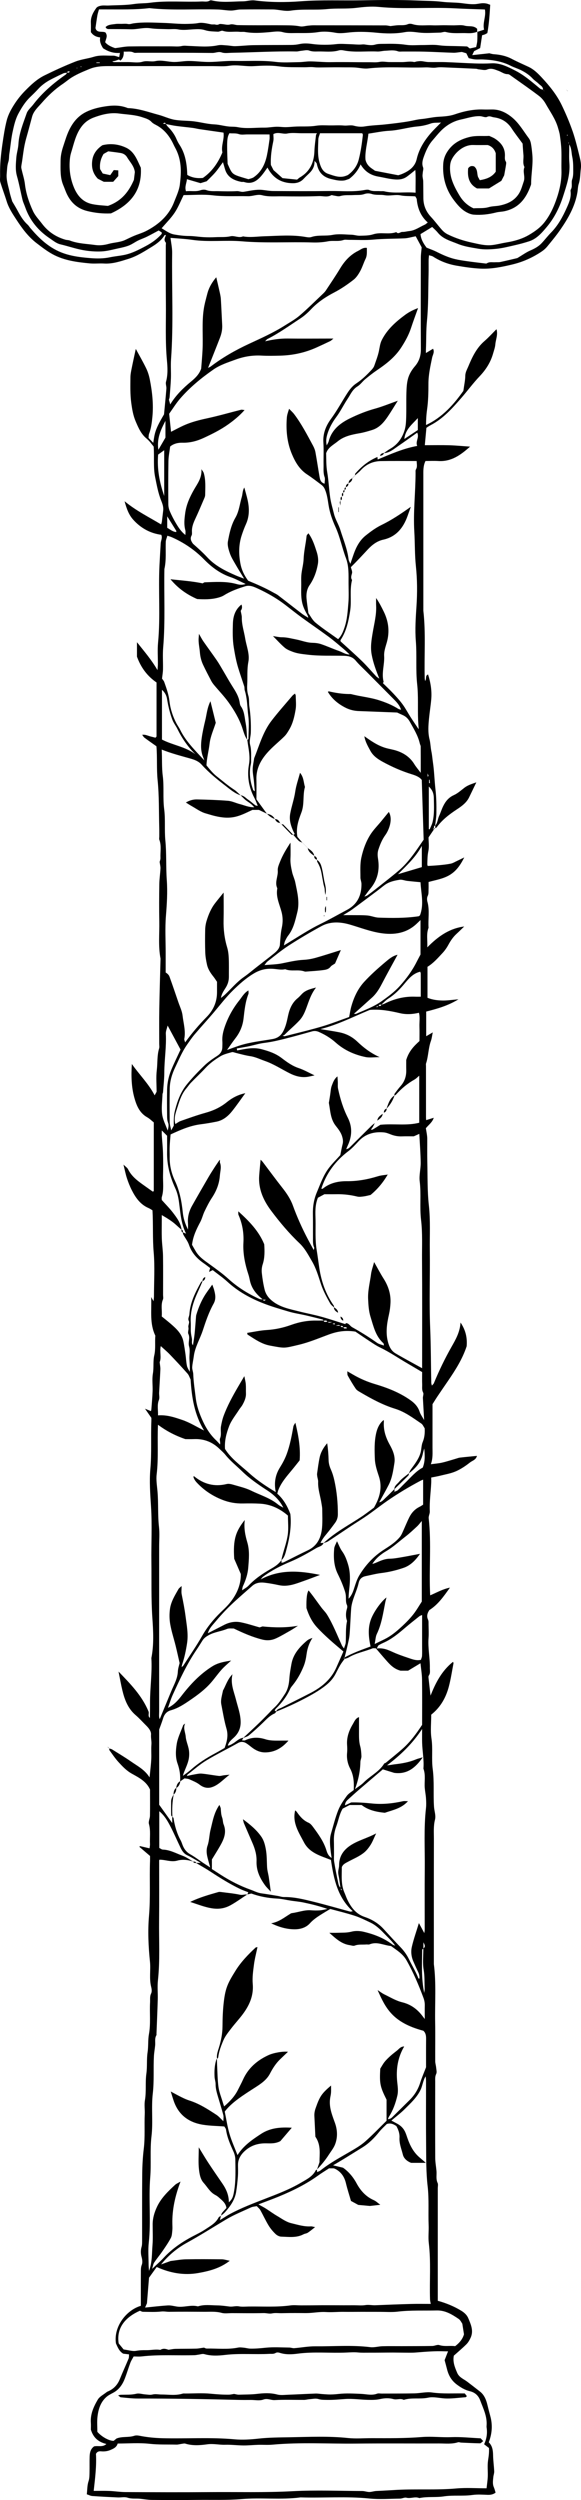 <?xml version="1.0" encoding="UTF-8"?>
<svg id="b" data-name="Layer 2" xmlns="http://www.w3.org/2000/svg" width="160.674" height="690.335" viewBox="0 0 160.674 690.335">
  <g id="c" data-name="Layer 1">
    <g>
      <path d="m119.977,229.053c.011.012.023.023.034.033,0-.021,0-.044,0-.065l-.033.032h0Z" stroke-width="0"/>
      <path d="m157.111,25.226c-.013-.007-.033-.019-.071-.04" stroke-width="0"/>
      <path d="m157.04,25.185c.033.072.043.093.04.086" stroke-width="0"/>
      <path d="m156.648,24.778s-.008-.002-.012-.002c0,.004.001.009,0,.014.119.123.239.246.359.368.016.011.03.018.045.026-.008-.016-.015-.032-.023-.049l-.37-.358Z" stroke-width="0"/>
      <path d="m158.296,36.082c-.828-2.384-1.831-4.719-2.922-6.996-1.393-2.905-3.414-5.393-5.61-7.737-1.069-1.142-2.177-2.228-3.622-2.9-1.556-.723-3.131-1.412-4.65-2.207-1.551-.814-3.192-1.151-4.911-1.272-.521-.037-1.033-.214-1.249-.261-1.746.189-3.199.349-4.742.518.187-.393.374-.788.528-1.111.561-.282,1.034-.523,1.669-.844.165-1.082.343-2.253.54-3.546.189-.053.47-.105.728-.211.264-.107.506-.267.721-.384.485-2.651.637-5.244.793-7.809-.447-.151-.772-.305-1.114-.363-.4-.068-.818-.093-1.222-.06-.647.054-1.287.219-1.934.251-1.257.065-2.494-.14-3.743-.293-1.716-.209-3.453-.135-5.193-.351-2.251-.277-4.551-.256-6.825-.354-5.019-.211-10.053-.172-15.079-.07-5.788.116-11.572-.161-17.369.277-4.201.318-8.462.291-12.684-.242-1.061-.133-2.144.244-3.186.249-2.881.021-5.785.428-8.648-.251-.168-.04-.399-.054-.529.03-.729.47-1.534.23-2.299.265-4.759.211-9.532-.293-14.284.353-1.413.193-2.84.114-4.278.333-2.357.363-4.778.319-7.172.43-.665.032-1.345-.074-1.994.032-.489.079-1.114.268-1.376.63-.875,1.198-1.586,2.498-1.515,4.079.04.902.007,1.805.007,2.605.645.944,1.486,1.337,2.571,1.463-.221,1.179.26,2.123.8,2.993,1.408.902,2.891,1.426,4.662,1.279-.086.484-.14.795-.206,1.167-.636-.161-1.15-.412-1.66-.402-1.789.037-3.584-.239-5.364.314-1.675.521-3.476.686-5.098,1.323-2.905,1.142-5.753,2.447-8.555,3.826-2.053,1.011-3.732,2.596-5.325,4.212-1.085,1.102-2.077,2.332-2.917,3.628-.92,1.421-1.758,2.91-2.187,4.596-.526,2.068-.84,4.16-1.15,6.27-.436,2.968-.747,5.926-.67,8.926.016.605-.112,1.249.054,1.809.534,1.793,1.211,3.544,1.763,5.331.562,1.821,1.611,3.405,2.618,4.947,1.59,2.437,3.305,4.807,5.696,6.623,1.425,1.084,2.826,2.177,4.397,3.032,3.185,1.732,6.702,2.182,10.228,2.519,1.321.126,2.667-.039,3.995.04,2.369.142,4.58-.619,6.756-1.295,2.301-.716,4.369-2.047,6.438-3.316,1.393-.853,2.662-1.788,3.522-3.205.031-.051.174-.033.392-.068-.215.7-.687,1.346-.087,2.032.154.175.044.586.044.888.007,5.27-.029,10.542.028,15.81.058,5.302-.207,10.607.288,15.908.182,1.94.288,3.946-.257,5.907-.159.57.155,1.256.107,1.877-.18,2.319-.42,4.633-.653,7.117-2.525,4.253-2.558,5.103-2.975,7.858-.481-.498-.9-.93-1.31-1.354.05-.425.019-.807.144-1.13.586-1.509.77-3.112.923-4.682.338-3.482-.043-6.947-.722-10.368-.205-1.032-.528-2.07-.984-3.014-.856-1.772-1.848-3.477-2.883-5.395-.411,1.923-.797,3.646-1.143,5.377-.161.812-.338,1.639-.342,2.46-.012,2.337-.095,4.66.221,7.012.24,1.788.523,3.523,1.222,5.156.746,1.746,1.487,3.505,3.049,4.781.815.665,1.419,1.589,1.934,2.184.215,3.03-.14,5.74.407,8.435.446,2.2.833,4.403,1.675,6.498.356.884.676,1.781.549,2.767-.129.996-.228,1.996-.356,2.993-.032.253-.126.498-.209.811-3.412-2.051-6.859-3.73-10.106-6.403.558,2.096,1.183,3.758,2.38,5.089,2.089,2.326,4.705,3.774,7.77,4.175.368.889-.117,1.6-.16,2.339-.118,2.03-.248,4.061-.345,6.086-.341,7.109.289,14.237-.39,21.347-.189,1.982-.034,3.996-.048,5.995-.003.404-.053.807-.108,1.605-1.697-2.921-3.664-5.172-5.678-7.712v3.986c1.129,3.125,2.952,5.444,5.414,7.133,0,5.056,0,9.961-.003,14.866,0,.051-.038.109-.071.153-.036.049-.086.086-.235.23-.371-.095-.82-.219-1.272-.325-.789-.184-1.53-.626-2.384-.468.204.272.368.596.629.793,1.091.816,2.214,1.588,3.307,2.365.259,3.146.011,6.26.328,9.393.434,4.298.328,8.654.446,12.984.023.847.01,1.696.013,2.544,0,.304-.085.64.016.903.626,1.64.233,3.337.311,5.005.021.451-.188.911-.231,1.098.106.77.26,1.296.234,1.812-.072,1.426-.301,2.846-.322,4.272-.051,3.451-.072,6.907-.006,10.358.065,3.423-.319,6.861.344,10.265-.119,4.631-.267,9.265-.346,13.898-.055,3.21-.015,6.421-.018,9.631,0,.425.092.879-.026,1.268-.596,1.958-.409,4.002-.645,5.996-.234,1.972-.051,3.991-.051,5.974-.181.33-.352.64-.544.989-1.651-3.189-4.207-5.677-6.301-8.654-.213,3.224-.139,6.335.701,9.352.592,2.125,1.427,4.172,3.543,5.361.668.375,1.226.944,1.823,1.416,0,6.324,0,12.617-.005,18.91,0,.049-.062.109-.111.139-.043.028-.106.023-.2.04-.603-.428-1.231-.872-1.858-1.318-1.898-1.351-3.853-2.632-4.939-4.831-.207-.419-.682-.705-1.276-1.293.373,1.498.594,2.654.956,3.763.363,1.112.797,2.212,1.324,3.254,1.066,2.112,2.384,4.017,4.684,4.993.375.16.713.411,1.061.614.225,3.903.003,7.745.334,11.595.346,4.03.082,8.112.076,12.17,0,.395-.066.789-.116,1.342-.21-.372-.325-.577-.65-1.156.148,3.81-.478,7.296,1.153,10.677-.179,1.754.127,3.591-.308,5.463-.371,1.596-.081,3.307-.372,4.982-.276,1.589-.021,3.263-.082,4.898-.061,1.667-.221,3.332-.345,4.996-.013.17-.079.337-.115.486-.451-.184-.871-.356-1.643-.672.75,1.075,1.257,1.802,1.763,2.528,0,.318.011.619-.002.921-.175,4.388.108,8.77-.278,13.172-.302,3.446-.039,6.952.185,10.445.326,5.067.039,10.172.102,15.259.064,5.123-.091,10.238.261,15.368.254,3.691.468,7.456-.27,11.158.251,4.156-.391,8.284-.371,12.435.007,1.363-.022,2.728-.036,4.093-.678-.509-.111-1.295-.411-1.856-1.799-4.289-4.945-7.519-8.264-10.94.391,1.93.678,3.595,1.074,5.235.621,2.572,1.546,4.982,3.648,6.788,1.053.903,1.981,1.953,2.971,2.928.699.689,1.369,1.568,1.296,2.458-.076.935.182,1.81.109,2.73-.104,1.323.02,2.661-.039,3.989-.059,1.296-.225,2.589-.346,3.884-.035.374-.08.746-.131,1.218-1.282-2.096-3.296-3.116-5.091-4.367-1.705-1.188-3.495-2.254-5.259-3.356-.229-.142-.523-.182-.789-.267.007.172-.031.379.054.495.815,1.109,1.579,2.267,2.507,3.274,1.091,1.184,2.178,2.351,3.656,3.177,1.948,1.088,4.046,2.125,5.05,4.388,0,2.403.028,4.826-.016,7.247-.014.761-.475,1.589-.286,2.261.521,1.853.192,3.707.293,5.554.021.389-.081.786-.125,1.175-.975-.226-1.83-.428-2.685-.626-.034.077-.067.154-.101.233.953.816,1.906,1.632,2.926,2.503,0,.409.015.889-.003,1.37-.181,5.053.149,10.103-.285,15.17-.358,4.181-.169,8.419.265,12.624.24,2.321-.256,4.682.339,7.003.146.57.23,1.305-.011,1.789-.413.828-.251,1.642-.297,2.461-.166,2.937.217,5.877-.318,8.823-.295,1.619-.118,3.317-.372,4.989-.295,1.937-.058,3.914-.336,5.895-.337,2.412.023,4.895-.399,7.345-.212,1.235.008,2.539-.049,3.809-.141,3.179.121,6.351-.267,9.549-.278,2.288-.408,4.646-.43,6.972-.059,6.117-.02,12.237-.032,18.354-.002.598.017,1.223-.146,1.784-.275.954-.253,1.846.005,2.805.182.677.307,1.518.061,2.125-.294.726-.254,1.409-.259,2.11-.022,3.084-.009,6.17-.009,9.237-3.897,1.121-7.591,5.651-6.888,10.379.511,1.168.959,2.225,2.022,2.839.503.058,1.023.119,1.598.186-.04.46.013.846-.116,1.158-.789,1.898-1.656,3.763-2.425,5.67-.632,1.567-1.669,2.695-3.211,3.368-.162.07-.331.142-.467.251-.832.67-1.921,1.193-2.429,2.058-1.134,1.928-2.073,3.996-1.914,6.36.049.725.007,1.454.007,1.914.699,2.325,2.188,3.465,4.299,3.967-1.027.97-2.293.411-3.4.661-.986.688-1.203,1.732-1.239,2.816-.049,1.453.004,2.907-.033,4.36-.021.826.005,1.626-.279,2.475-.366,1.095-.326,2.323-.471,3.582.528.172,1.014.439,1.518.475,2.346.168,4.695.286,7.045.395.906.04,1.889-.207,2.707.065,1.144.381,2.261.181,3.385.288,1.126.107,2.25.323,3.376.332,4.119.039,8.238.054,12.357-.004,4.153-.058,8.299.118,12.464-.235,5.402-.458,10.859.261,16.27-.46,6.329.2,12.664-.335,18.997.307,2.818.286,5.689.061,8.535.03.58-.007,1.212-.389,1.726-.253,1.205.323,2.409-.411,3.577.112,2.235-.479,4.519-.132,6.791-.477,2.59-.393,5.269-.016,7.907-.386,1.367-.193,2.782-.089,4.173-.037.814.032,1.539-.093,2.219-.611-.154-.488-.271-1.005-.48-1.482-.409-.935-.237-1.884-.145-2.832.051-.523.267-1.046.244-1.56-.066-1.486-.287-2.965-.311-4.447-.022-1.347-.185-2.6-1.197-3.575.944-2.432,1.09-4.837.423-7.258-.282-1.021-.544-2.042-.791-3.068-.325-1.353-.846-2.737-2.039-3.67-1.174-.918-2.348-1.835-3.536-2.733-.981-.742-2.232-1.177-2.77-2.417-.66-1.523-1.288-3.056-.946-4.777,1.178-1.054,2.379-2.054,3.482-3.151.489-.486.855-1.135,1.151-1.768.898-1.919.094-3.698-.637-5.426-.368-.868-1.054-1.519-1.919-2.049-2.028-1.242-4.192-2.121-6.515-2.761v-1.653c0-9.814.002-19.628.001-29.44,0-.486.142-1.04-.046-1.44-.52-1.109-.211-2.253-.318-3.372-.113-1.182-.336-2.361-.342-3.544-.032-7.026-.021-14.052-.007-21.079,0-.705-.077-1.396.276-2.114.233-.475.037-1.177-.018-1.772-.055-.584-.25-1.161-.254-1.744-.022-3.574.048-7.147-.019-10.719-.1-5.361.332-10.735-.357-16.082,0-11.509-.013-23.019.011-34.527.004-1.788-.157-3.575.304-5.37.293-1.139-.191-2.358-.272-3.533-.237-3.474.104-6.96-.359-10.449-.37-2.784.076-5.623-.348-8.452-.318-2.128-.063-4.34-.063-6.556,2.565-2.021,4.069-4.71,4.874-7.77.554-2.107.874-4.274,1.285-6.417.022-.116-.085-.258-.137-.402-3.093,2.47-4.81,5.772-6.211,9.337-.183-1.582-.367-3.11-.531-4.639-.032-.298-.103-.688.044-.891.481-.67.286-1.4.298-2.103.048-2.763-.576-5.493-.365-8.272.096-1.263.016-2.542-.001-3.814-.006-.416.041-.881-.125-1.235-.468-.998-.202-1.846.349-2.667,2.4-1.516,3.963-3.772,5.696-6.205-2.071.418-3.716,1.402-5.467,2.133-.371-7.161.381-14.23-.41-21.272-.069-.616.338-1.275.307-1.905-.132-2.653.274-5.27.392-7.905.021-.47.003-.94.003-1.454.879-.174,1.636-.293,2.376-.479,1.485-.374,3.032-.623,4.421-1.228,1.402-.612,2.718-1.498,3.924-2.451.636-.503,1.631-.681,1.926-1.819-1.627.161-3.166.302-4.7.479-.403.047-.793.211-1.189.323-1.244.358-2.475.768-3.735,1.058-.953.221-1.941.288-3.131.454.603-1.64.457-3.13.459-4.609.007-3.993.003-7.988.003-11.982.471-.74.903-1.454,1.369-2.146.962-1.43,1.941-2.851,2.915-4.274,2.05-2.995,3.996-6.047,5.158-9.566.192-2.253-.225-4.393-1.693-6.561-.167,2.67-1.339,4.689-2.476,6.689-1.85,3.258-3.473,6.616-4.899,10.075-.086.205-.294.361-.546.66-.089-.374-.161-.542-.164-.711-.119-5.058-.092-10.114-.308-15.177-.304-7.135-.012-14.293-.102-21.44-.052-4.149.197-8.291-.264-12.456-.442-3.993-.334-8.049-.428-12.079-.049-2.119-.005-4.24-.017-6.36-.003-.414-.055-.83-.115-1.242-.083-.572-.196-1.142-.276-1.605.815-.988,1.796-1.63,2.188-2.891-.758.237-1.396.437-2.098.656-.019-.288-.047-.523-.047-.758-.003-4.726-.002-9.451-.002-14.175,0-.242-.053-.503.019-.723.664-2.026.62-4.202,1.344-6.219.252-.703.324-1.47.51-2.36-.674.396-1.196.703-1.813,1.065v-6.81c3-.768,5.948-1.565,8.921-3.389-1.708.142-3.06.365-4.407.339-1.407-.026-2.826-.212-4.156-.754v-8.559c1.663-1.016,2.885-2.446,4.159-3.805.644-.686,1.197-1.491,1.646-2.321.609-1.121,1.311-2.142,2.258-3.002.713-.647,1.392-1.332,2.085-2-4.112.525-7.241,2.746-10.208,5.765.108-1.986-.311-3.719.354-5.407-.168-2.391.35-4.807-.314-7.184-.139-.496-.15-1.156.071-1.593.304-.6.211-1.17.239-1.758.03-.656.007-1.314.007-2.118,1.983-.537,3.99-.856,5.739-1.87,1.832-1.063,3.021-2.681,4.128-4.909-.936.454-1.511.744-2.095,1.016-.538.251-1.063.584-1.63.702-1.047.214-2.119.321-3.186.426-1.049.104-2.103.149-3.196.223-.037-.167-.112-.337-.107-.503.039-1.188.026-2.356.281-3.554.27-1.275.061-2.649.061-3.842.541-.802,1.003-1.486,1.465-2.172-.08-.074-.159-.149-.239-.225.082-.042.163-.084.244-.126.056-.279-.082-.66.359-.74.123-1.172.329-2.342.343-3.514.025-2.156-.007-4.3-.257-6.467-.287-2.475-.333-4.981-.702-7.467-.148-1-.216-2.021-.429-3.028-.232-1.1-.238-2.253-.512-3.34-.483-1.916-.327-3.858-.142-5.746.172-1.763.461-3.53.616-5.302.205-2.347-.171-4.633-.879-6.856-.853.295-.354,1.191-.81,1.803-.051-.323-.114-.551-.12-.779-.169-6.209.333-12.43-.375-18.628,0-12.417,0-24.835-.003-37.252,0-1.367-.075-2.74.6-4.095,1.165,0,2.374-.06,3.575.012,3.527.211,6.101-1.614,8.746-3.979-2.088-.142-3.926-.326-5.768-.379-2.223-.063-4.449-.014-6.746-.014.148-1.602.283-3.068.442-4.788.004-.004.195-.154.399-.286.249-.16.503-.314.765-.451,3.448-1.789,5.983-4.646,8.467-7.495,1.728-1.982,3.285-4.119,5.108-6.031,1.706-1.789,3.013-3.832,3.693-6.233.24-.847.56-1.696.63-2.561.11-1.351.769-2.658.318-4.184-1.143,1.135-2.182,2.288-3.346,3.295-2.203,1.907-3.39,4.442-4.467,7.033-.332.8-.803,1.56-.815,2.528-.016,1.239-.3,2.474-.532,4.174-2.569,3.61-5.685,7.256-10.326,9.43.011-1.409.081-2.795.284-4.23.335-2.363.386-4.781.382-7.177-.004-2.472.539-4.828,1.025-7.217.148-.73.73-1.496.255-2.446-.669.404-1.253.756-1.977,1.193,0-.4-.011-.691.002-.981.118-2.633.027-5.258.288-7.907.418-4.24.333-8.531.443-12.802.034-1.332.003-2.665.017-3.998.004-.4.061-.8.105-1.323.461.149.828.188,1.104.367,2.008,1.298,4.206,2.125,6.541,2.521,2.16.367,4.34.698,6.524.809,3.038.154,6.003-.449,8.958-1.163,2.905-.702,5.554-1.898,8.015-3.546.591-.396,1.146-.893,1.597-1.444,1.246-1.519,2.508-3.039,3.621-4.656,2.147-3.119,4.018-6.367,4.674-10.209.137-.803.127-1.647.383-2.426.447-1.361.375-2.795.574-4.186.154-1.079-.1-2.26-.364-3.349-.58-2.391-1.161-4.793-1.966-7.114Zm-39.638,179.232c.052-.004.103-.005.154-.009.032.309.063.616.094.925-.083.007-.165.012-.249.019v-.935Zm-.069,1.868c.918.877,1.36,1.774,1.385,3.216.039,2.219.182,4.454-.359,6.638-.168.679-.52,1.312-.788,1.967-.08-.016-.159-.03-.239-.044v-11.777Zm-.1-2.956c-.001.068-.112.135-.218.251-.01-.209-.017-.365-.043-.926.188.467.263.57.261.675Zm38.764-174.87c.032.04.064.082.096.125-.017.039-.034.079-.051.118-.05-.04-.099-.082-.148-.125.035-.039.069-.079.104-.118Zm-.366-2.163c.038.047.107.096.105.142s-.072.089-.114.137c-.043-.058-.108-.105-.104-.149.004-.046.072-.086.113-.13ZM31.841,13.294q-1.964-.654-2.748-1.614c.127-.858.836-1.751.043-2.735-.897-.407-2.391.277-2.734-1.211.183-1.23.337-2.381.535-3.526.089-.512.267-1.011.431-1.61h1.833c4.035-.012,8.073.123,12.095-.353,6.32.693,12.663.191,18.992.381,1.188.035,2.371.277,3.558.291.88.009,1.761-.282,2.644-.295,2.967-.042,5.935-.035,8.902-.016,1.675.012,3.324.588,5.01.33,3.353-.511,6.749-.088,10.088-.43,2.651-.27,5.302-.011,7.917-.323,2.101-.253,4.206-.477,6.284-.275,7.056.686,14.129.03,21.177.396,2.698.14,5.396.223,8.229.314.382,1.907-.709,3.74-.223,5.574-.699.228-1.28.419-1.859.609-.004.835.027,1.674-.028,2.507-.038.575-.2,1.142-.303,1.689-.636.142-1.146.256-1.754.389-.184-.137-.464-.346-.744-.556-1.218-.047-2.434-.095-3.651-.114-1.382-.023-2.784-.025-4.182-.221-1.485-.209-3.021-.047-4.535-.053-1.514-.007-3.053.151-4.536-.07-1.977-.295-3.944-.304-5.92-.263-.884.018-1.752-.047-2.666.223-.877.26-1.915.089-2.859-.051-.365-.054-.646-.007-.982.016-.938.063-1.887-.067-2.832-.088-1.379-.032-2.777-.184-4.133-.012-1.738.221-4.49.246-6.589-.06-1.127-.161-2.337-.218-3.432.025-.778.174-1.528.242-2.296.249-3.512.032-7.024.005-10.536.061-1.653.026-3.303.23-4.956.277-.764.023-1.532-.165-2.301-.209-.84-.049-1.717-.202-2.519-.032-2.695.57-5.394.267-8.089.172-.649-.021-1.239-.128-1.924.032-.923.214-1.926.088-2.895.089-3.876.004-7.752-.033-11.627.021-1.171.016-2.339.275-3.883.47Zm.054,3.486c.332-.095.651-.235.982-.358.147.105.291.207.435.309.734-.616.952-1.461.904-2.488,1.002.089,1.878-.184,2.751.267.291.151.711.063,1.072.063,6.904.005,13.809-.028,20.712.049.867.009,1.648-.458,2.596-.135.817.277,1.795.107,2.701.089,5.971-.104,11.937-.472,17.913-.361.466.009.932-.158,1.402-.196.714-.06,1.512-.289,2.13-.06.844.314,1.659.27,2.482.253,1.913-.039,3.845.256,5.739-.296.391-.114.857-.088,1.265-.005,3.109.623,6.25.17,9.372.316.742.033,1.443-.188,2.182-.214,1.188-.042,2.346-.279,3.522.156.376.139.839.056,1.261.06,2.059.011,4.12-.023,6.178.033,2.64.07,5.278.226,7.918.305.639.019,1.282-.119,2.319-.225.117.035.626.184,1.227.363.167.34.373.763.664,1.36.499.1,1.12.281,1.751.335.721.061,1.454-.016,2.179.016,2.667.116,5.267.505,7.687,1.747.883.454,1.856.73,2.749,1.167,1.237.605,2.38,1.351,3.333,2.377.483.523,1.126.895,1.629,1.402.482.486,1.264.786,1.208,1.668.004,0,.008,0,.011.002.123.119.247.239.37.358.008.018.015.033.023.049-.015-.009-.029-.016-.045-.026-.12-.123-.239-.246-.359-.368,0-.005,0-.011,0-.014-.267-.091-.584-.121-.787-.288-2.213-1.821-4.377-3.739-6.945-5.028-2.04-1.025-4.11-2.118-6.547-1.975-1.51.088-3.029.081-4.541.032-2.714-.091-5.424-.272-8.138-.365-1.573-.053-3.15.016-4.724-.021-.646-.016-1.285-.196-1.932-.247-.405-.032-.821.025-1.229.072-.29.033-.598.219-.857.16-1.11-.254-2.203.039-3.303.03-1.15-.011-2.302-.002-3.453-.007-.917-.005-1.807-.233-2.759-.042-.934.189-1.93.074-2.9.081-1.029.005-2.059,0-3.089-.005-.969-.005-1.938-.023-2.907-.028s-1.938-.007-2.907-.005c-.969.004-1.939.044-2.907.012-1.496-.047-2.991-.188-4.487-.2-.998-.007-1.997.191-2.996.204-2.18.025-4.387.198-6.535-.07-3.795-.477-7.587-.174-11.377-.265-2.332-.058-4.67.275-7.006.291-1.85.011-3.701-.263-5.553-.277-1.365-.011-2.733.288-4.099.281-1.73-.007-3.472-.621-5.179-.246-1.211.267-2.365-.198-3.614.182-1.22.372-2.64.088-3.973.091-1.272.005-2.544.011-3.816.009-.173,0-.346-.046-.541-.221.279-.047.566-.07.837-.149Zm-4.308.461c0,.053,0,.107,0,.161h-.929v-.161h.928Zm-5.18,1.075c.042.004.079.079.117.121-.042.033-.088.098-.126.095-.044-.005-.082-.07-.122-.111.044-.037.089-.107.131-.105Zm-1.142.388c.037.005.075.009.112.012-.025.065-.049.13-.073.195-.034-.035-.079-.068-.096-.111-.009-.021.036-.063.056-.096Zm3.612.3c1.531-.625,3.232-.753,4.902-.754,9.691-.002,19.383.009,29.074.007,1.514,0,3.056.142,4.536-.095,2.277-.361,4.497.24,6.758.102,2.292-.14,4.632-.251,6.894.053,2.351.316,4.677.221,7.016.256.922.016,1.836-.125,2.769-.012.896.111,1.815.051,2.723.051.969-.002,1.938-.026,2.907-.03.909-.004,1.818.004,2.726.011.969.007,1.94-.016,2.907.039,1.247.068,2.515.409,3.732.268,5.302-.609,10.614-.105,15.916-.296.986-.035,1.947.209,2.952.051.946-.147,1.935-.06,2.903-.023,2.7.104,5.4.23,8.1.36.23.011.453.142.683.158.771.054,1.653.335,2.296.063,1.232-.519,2.192-.012,3.24.372.828.305,1.533.907,2.506.889.361-.005.75.342,1.089.582,2.525,1.791,5.074,3.554,7.541,5.423.746.565,1.397,1.358,1.859,2.179,1.218,2.168,2.718,4.2,3.411,6.638.193.679.417,1.358.513,2.053.187,1.356.367,2.721.418,4.088.07,1.874-.025,3.754.026,5.631.079,2.9-.573,5.684-1.54,8.358-.761,2.103-1.734,4.142-3.163,5.954-1.183,1.498-2.665,2.533-4.255,3.47-1.963,1.156-4.124,1.747-6.359,2.112-1.281.211-2.543.554-3.829.705-1.924.226-3.774-.275-5.645-.681-2.328-.503-4.562-1.235-6.687-2.284-.575-.284-1.119-.712-1.55-1.191-1.061-1.177-1.996-2.468-3.076-3.626-1.354-1.453-2.056-3.13-2.088-5.098-.025-1.574-.01-3.149-.044-4.723-.011-.468-.157-.933-.188-1.402-.022-.335.04-.677.069-1.016.039-.474.246-1.014.09-1.409-.39-.982-.156-1.965.138-2.796.589-1.667,1.289-3.326,2.486-4.695.71-.812,1.38-1.661,2.126-2.44,1.603-1.672,3.504-2.837,5.803-3.324,1.732-.367,3.423-.977,5.226-.902.642.026,1.418.444,1.885.204.75-.386,1.269.033,1.88.109,2.134.263,3.783,1.282,4.97,3.107.814,1.251,1.746,2.425,3,4.147.055.754.124,1.939.232,3.119.103,1.125-.29,2.293.292,3.375-.572,1.282.27,2.602-.211,3.972-.431,1.228-.709,2.46-1.478,3.574-1.278,1.853-3.118,2.642-5.188,3.065-.989.2-2.039.154-2.997.435-1.426.421-2.857.226-4.228.337-1.701-.802-2.921-1.947-3.877-3.542-.86-1.433-1.641-2.865-2.144-4.453-.542-1.714-.64-3.853-.19-5.051.753-2.003,3.275-4.53,6.114-4.439,1.331.044,2.664.007,4.032.007,1.063.342,1.822,1.042,2.218,2.263v5.1c-1.036,1.482-2.525,2.028-4.409,2.351-.102-.189-.3-.56-.499-.928-.318-.896-.028-2.067-1.08-2.886-.564-.17-1.132-.188-1.644.533-.201,2.198.082,4.286,2.457,5.556h3.31c1.098-.677,2.258-1.391,3.416-2.103.311-.603.611-1.184.786-1.525.198-1.126.368-2,.499-2.879.044-.293.107-.679-.036-.886-.387-.565-.261-1.168-.258-1.756.013-2.107-1.103-3.526-2.772-4.603-.446-.288-.96-.468-1.575-.763-1.707.121-3.553-.149-5.409.302-2.66.647-4.835,1.849-6.306,4.26-.614,1.005-.937,2.077-1.003,3.175-.222,3.684.685,7.049,2.969,10.044.962,1.26,1.951,2.44,3.322,3.223.648.368,1.404.691,2.134.747,2.094.165,4.177-.084,6.213-.602.75-.191,1.516-.181,2.277-.342,3.958-.835,5.995-3.514,7.262-7.049.06-.167.133-.342.133-.512-.006-2.705.583-5.384.329-8.096-.094-1.003-.198-2.012-.38-3.003-.094-.511-.271-1.063-.577-1.47-1.471-1.956-2.683-4.137-4.593-5.728-1.637-1.363-3.482-2.288-5.695-2.239-.787.016-1.575.026-2.362.002-2.713-.086-5.324.479-7.859,1.349-1.489.511-3.039.575-4.538.667-1.585.095-3.105.482-4.67.625-1.169.105-2.317.428-3.479.626-2.17.37-4.353.621-6.543.858-1.883.205-3.79.239-5.671.554-.967.161-1.988.079-3.018-.207-.829-.228-1.803.046-2.732-.04-1.322-.121-2.663-.012-3.995-.035-1.237-.019-2.525-.096-3.699.091-2.048.328-4.078.114-6.109.254-.778.053-1.556.132-2.334.137-.689.005-1.379-.093-2.069-.112-1.268-.035-2.54.26-3.774.244-2.471-.033-4.953.36-7.428-.139-.569-.114-1.218-.112-1.832-.132-1.547-.046-3.055-.563-4.557-.626-2.168-.089-4.221-.735-6.366-.909-1.548-.125-3.123-.107-4.641-.363-1.493-.254-2.902-.96-4.378-1.353-2.792-.744-5.524-1.772-8.46-1.867-.168-.005-.335-.098-.501-.158-2.027-.712-4.035-.619-6.156-.272-1.789.293-3.465.723-5.062,1.526-2.049,1.032-3.435,2.649-4.478,4.696-.785,1.542-1.24,3.167-1.779,4.779-.434,1.3-.726,2.623-.727,4.003,0,2.27-.165,4.558.75,6.726.366.868.661,1.77,1.082,2.609,1.181,2.358,2.95,3.886,5.631,4.531,2.131.514,4.225.73,6.457.633,5.388-2.444,8.659-6.324,8.274-12.616-1.009-2.109-1.767-4.41-4.025-5.502-2.118-1.021-4.392-1.261-6.606-.707-1.546,1.042-2.538,2.379-2.79,4.119-.267,1.835.042,3.581,1.536,5.135.404.207.988.503,1.652.842h2.587c.371-.414.891-.995,1.415-1.579v-1.575c-.431-.03-.826-.056-1.246-.086-.333.477-.637.912-.981,1.405-.684-.147-1.356-.293-2.075-.447-.241-.398-.486-.803-.729-1.205-.163-1.479.134-2.851.961-4.202.338-.189.751-.419,1.294-.725,1.073.142,2.255.272,3.427.461.736.119,1.386.521,1.758,1.146.784,1.321,1.96,2.428,2.169,4.119-.073.6-.157,1.298-.26,2.149-1.33,3.079-3.259,5.809-7.195,7.198-1.144-.123-2.771-.168-4.34-.496-2.604-.542-4.144-2.337-5.109-4.739-1.003-2.498-1.325-5.074-1.061-7.733.058-.584.164-1.174.339-1.733.772-2.47,1.261-5.037,2.879-7.195.906-1.209,2.052-2.018,3.389-2.516,2.242-.835,4.578-1.425,6.992-1.1,2.162.291,4.369.325,6.469,1.042.903.307,1.81.532,2.499,1.279.315.34.755.589,1.177.805,2.345,1.203,3.859,3.144,4.94,5.481.199.432.436.846.649,1.27.698,1.395,1.088,2.833,1.258,4.417.193,1.796.029,3.568-.178,5.293-.199,1.66-.979,3.263-1.595,4.856-1.432,3.707-4.219,6.161-7.642,7.951-1.09.57-2.3.909-3.441,1.388-.811.34-1.602.733-2.397,1.111-1.47.702-3.11.681-4.642,1.109-1.232.344-2.489.477-3.731.3-2.336-.335-4.731-.358-6.976-1.232-.38-.147-.826-.112-1.223-.226-2.644-.77-4.803-2.205-6.487-4.435-.863-1.144-1.875-2.153-2.491-3.488-1.095-2.379-1.919-4.812-2.225-7.435-.156-1.337-.594-2.642-.894-3.963-.065-.288-.147-.589-.116-.874.077-.703.238-1.396.32-2.098.076-.647.187-1.295.272-1.923.185-1.36.457-2.681.834-3.991.553-1.921,1.049-3.858,1.575-5.786.418-1.532,1.649-2.625,2.663-3.781,1.705-1.947,3.574-3.733,5.746-5.193.886-.596,1.682-1.311,2.612-1.879,1.582-.967,3.288-1.653,4.975-2.342Zm36.63,23.082c-1.205,2.9-2.88,5.302-5.403,7.052-1.522.154-2.974-.049-4.312-.837-.1-2.939-.488-5.798-2.157-8.335-.324-.493-.599-1.026-.831-1.57-.548-1.281-1.349-2.375-2.329-3.354-.235-.235-.412-.526-.614-.795.955.182,1.905.402,2.867.533,1.503.207,3.016.34,4.521.533.643.081,1.273.254,1.915.349,2.166.319,4.334.623,6.642.953.301,1.812-.734,3.658-.3,5.47Zm-9.815,7.395c1.332.389,2.558.747,3.761,1.098.54-.167,1.046-.321,1.698-.523.737-.747,1.616-1.553,2.388-2.449.734-.851,1.358-1.798,2.119-2.823.2.679.376,1.237.528,1.802.63,2.342,2.427,3.216,4.576,3.64.234.047.502-.044.722.028,2.435.795,3.928-.563,5.261-2.282.429-.554.82-1.14,1.224-1.705,1.519,2.937,3.887,4.331,7.095,4.326,1.109-.004,2.1-.346,2.882-1.186.371-.398.757-.782,1.156-1.154,1.019-.947,1.949-1.942,1.878-3.823.379.447.589.581.621.751.463,2.43,1.77,3.788,4.172,4.296.576.121,1.149.279,1.732.347.538.061,1.095.084,1.629.016.459-.06.898-.27,1.436-.444,1.32-1.005,2.439-2.305,3.152-4.005,1.192,2.028,2.86,3.028,4.961,3.382,1.574.267,3.107.7,4.726.791,1.171.065,2.176-.119,3.096-.772.78-.551,1.505-1.181,2.356-1.856.154,2.054.032,4.068.07,6.279-2.965-.286-5.837.289-8.685-.391-.345-.082-.725-.009-1.086-.039-1.006-.081-2.03.137-3.019-.309-.353-.16-.849-.098-1.257-.021-3.228.611-6.485.244-9.727.288-5.203.068-10.407.037-15.61.005-1.001-.005-2.002-.205-3.003-.311-1.75-.182-3.45.268-5.149.525-.703.105-1.228-.223-1.875-.186-1.688.098-3.388.061-5.081.011-1.127-.033-2.263.116-3.382-.302-.468-.175-1.114-.128-1.6.044-1.362.481-2.718.096-4.024.284-.422-1.258.177-2.226.261-3.333Zm11.767-12.703c.825.132,1.684-.068,2.592.254.7.249,1.552.084,2.336.086,1.993.005,3.987.002,6.153.002,0,.491.055.958-.01,1.409-.21,1.463-.407,2.93-.713,4.374-.517,2.439-1.555,4.6-3.684,6.061-.375.258-.876.332-1.424.526-4.706-1.398-4.355-1.118-5.76-4.251-.253-6.282-.197-7.296.51-8.461Zm12.145.246c1.318-.707,2.588.102,3.872-.163,1.278-.263,2.652-.068,3.983-.072,1.327-.002,2.654,0,4.197,0-.15.272-.248.374-.26.484-.161,1.481-.396,2.96-.444,4.444-.104,3.149-1.244,5.672-4.057,7.293-.207.121-.379.3-.742.593-1.264-.128-2.681-.274-4.016-.411-.847-.751-1.61-1.426-2.501-2.218-.186-.365-.456-.895-.722-1.418-.128-2.237.213-4.407.668-6.574.133-.635.021-1.321.021-1.96Zm12.431,1.456c.015-.563.298-1.119.461-1.688h11.683c.061.165.183.33.168.481-.248,2.295-.576,4.591-1.147,6.814-.432,1.682-1.465,3.139-2.928,4.195-.141.102-.321.153-.485.221-1.752.73-3.374.053-4.998-.486-1.474-.489-2.035-1.732-2.424-3.091-.607-2.123-.384-4.291-.329-6.445Zm23.106,9.577c-.325.135-.668.226-1.003.339-2.088-.402-4.175-.803-6.424-1.235-.882-.684-2.184-1.209-2.636-3.023-.204-2.193.525-4.679.814-7.237,2.06-.293,3.933-.703,5.821-.796,2.627-.13,5.124-.96,7.729-1.188,1.222-.107,2.464-.37,3.616-.788.905-.33,1.75-.202,2.908-.298-1.094,1.128-2.042,2.014-2.881,2.991-1.788,2.084-3.22,4.363-3.845,7.102-.5,2.189-2.156,3.328-4.099,4.133Zm-65.314-13.831c-.207-.016-.417-.032-.768-.06.442-.377.657-.368.768.06Zm-26.559-14.5c-.071.402-.385.333-.671.319.046-.477.4-.312.671-.319Zm25.407,44.904c-1.239,1.405-2.743,2.461-4.392,3.332-1.928,1.018-3.855,2.028-6.024,2.454-1.275.251-2.589.358-3.839.623-1.81.384-3.609.381-5.377.237-3.167-.258-6.329-.639-9.266-2.096-2.975-1.475-5.257-3.712-7.365-6.186-.271-.319-.484-.695-.791-.972-1.223-1.102-2.021-2.493-2.788-3.917-.419-.777-.887-1.528-1.453-2.496-.202-.709-.528-1.653-.736-2.625-.359-1.67-.96-3.314-.791-5.065.103-1.063.108-2.172.44-3.167.262-.782.171-1.533.292-2.289.327-2.044.473-4.107.921-6.14.382-1.733.765-3.44,1.614-5.005.878-1.621,1.844-3.184,3.191-4.477.786-.756,1.566-1.519,2.304-2.321,1.154-1.253,2.55-2.149,4.062-2.891.956-.468,1.903-.958,2.877-1.388.294-.13.652-.118.986-.16-.118.181-.209.402-.374.516-3.362,2.354-6.463,4.989-8.971,8.268-.616.805-1.505,1.51-1.819,2.417-.961,2.775-2.114,5.51-2.282,8.517-.069,1.23-.479,2.439-.575,3.668-.133,1.725-.319,3.442.177,5.182.613,2.151,1.002,4.367,1.533,6.542.166.681.492,1.321.724,1.988,1.281,3.686,3.628,6.521,6.854,8.668.935.623,1.774,1.365,2.932,1.633,2.063.481,4.078,1.189,6.156,1.572,1.696.314,3.46.454,5.18.374,1.576-.075,3.139-.525,4.697-.856.975-.209,1.966-.418,2.887-.784.876-.347,1.655-.933,2.507-1.354.794-.393,1.646-.67,2.441-1.06,1.063-.523,2.096-1.105,3.278-1.735.233.153.562.367.86.561-.032.209-.008.36-.072.432Zm.024-1.595c1.257-1.477,2.589-2.789,3.606-4.312.975-1.46,1.623-3.137,2.481-4.854,2.62,0,5.362-.254,8.036.065,3.257.389,6.494.165,9.737.249,1.305.035,2.61-.619,3.903-.281,1.847.482,3.704.277,5.555.302,3.388.046,6.781.079,10.166-.058,1.128-.046,2.316.389,3.422-.239.16-.091.453.061.685.089.588.067,1.233.314,1.754.154,1.247-.379,2.499-.207,3.746-.286,1.007-.063,2.011.07,3.02-.298.588-.216,1.373-.212,1.971-.012,1.184.395,2.392.139,3.557.344,1.481.261,2.968-.228,4.381.044,1.324.254,2.621.174,4.127.274.152.295.376.544.402.812.239,2.453,1.057,4.631,3.046,6.41-.323.239-.559.488-.848.616-1.403.621-2.66,1.595-4.257,1.751-.648.063-1.295.261-1.936.237-.56-.023-1.096.74-1.659.051-2.07.76-4.278-.079-6.391.609-1.161.379-2.472.354-3.719.391-.756.021-1.517-.26-2.278-.279-1.753-.047-3.561-.282-5.251.049-1.948.381-3.944-.051-5.849.588-.436.146-.974.091-1.443.007-3.853-.696-7.738-.328-11.596-.216-1.957.056-3.9.389-5.86.03-1.17.53-2.367-.281-3.449-.033-1.388.318-2.745.177-4.112.247-1.086.058-2.181.058-3.267.002-1.367-.072-2.73-.319-4.095-.323-1.387-.004-2.743-.177-4.096-.414-1.306-.226-2.329-1.044-3.488-1.716Zm71.694,33.357c.012,1.833-.466,3.368-1.655,4.751-.893,1.039-1.616,2.242-1.946,3.561-.301,1.202-.364,2.479-.401,3.726-.066,2.24.009,4.484-.059,6.724-.035,1.184-.081,2.412-.413,3.535-.661,2.233-1.946,4.067-4.04,5.251-.591.335-1.125.77-1.684,1.161.003-.007.007-.009.009-.016-.527.021-.932.225-1.121.746-.003.007-.008.012-.011.021.514-.032.932-.204,1.112-.728,1.564-.098,2.687-1.107,3.889-1.926,1.753-1.195,3.471-2.44,5.303-3.733.671,1.349-.569,2.435.007,3.665-3.874.707-7.349,2.26-10.937,3.756-.023-.247-.044-.467-.064-.688,0-.007-.001-.012-.002-.018-2.432,1.018-4.424,2.623-6.131,4.602-.085.1-.047.305-.052.474.524-.465,1.091-.889,1.56-1.405,1.497-1.647,3.37-2.493,5.56-2.532,3.261-.058,6.523-.016,9.906-.016.019.846.253,1.584-.204,2.335-.139.228-.094.582-.094.879-.006,5.423-.674,10.835-.351,16.259.189,3.179.105,6.386.437,9.53.388,3.681.409,7.36.17,10.993-.214,3.249-.439,6.51-.183,9.719.317,3.975-.065,7.965.366,11.896.363,3.321.124,6.612.261,9.912.032.746.096,1.488.168,2.558-.86-1.284-1.582-2.326-2.265-3.393-.736-1.151-1.37-2.372-2.171-3.472-.775-1.067-1.677-2.047-2.579-3.014-.909-.972-1.886-1.881-2.882-2.865.068-.153.211-.312.181-.428-.621-2.377.304-4.719.158-7.102-.073-1.195.364-2.447.71-3.635.865-2.975.534-5.814-.807-8.565-.621-1.274-1.264-2.535-2.127-3.784,0,.7-.031,1.4.005,2.098.129,2.53-.528,4.951-.94,7.414-.339,2.028-.693,4.021-.282,6.182.416,2.188,1.146,4.203,2.108,6.568-.452-.314-.672-.418-.826-.582-1.318-1.407-2.565-2.886-3.946-4.228-1.933-1.877-3.963-3.658-5.938-5.467-.007-.144-.064-.298-.01-.379,1.615-2.43,2.186-5.14,2.642-8.003.458-2.87-.189-5.76.534-8.575-.425-.628-.187-1.202-.008-1.867.134-.498-.199-1.123-.32-1.674,1.648-1.621,3.148-3.242,4.65-4.856,1.127-1.211,2.511-2.346,4.31-2.74,3.557-.777,5.539-3.251,6.712-6.521.271-.758.54-1.516.91-2.554-2.774,1.958-5.298,3.656-8.068,4.998-1.593.772-3.067,1.851-4.454,2.967-1.616,1.298-2.574,3.112-3.266,5.053-.312.872-.598,1.754-.933,2.742-.196-.481-.445-.849-.491-1.24-.338-2.844-1.451-5.458-2.29-8.159-.474-1.523-1.369-2.858-1.747-4.403-.364-1.488-.819-2.963-1.044-4.472-.351-2.354-.431-4.751-.838-7.093-.302-1.74-.232-3.465-.289-5.186.536-1.632,2.039-2.319,3.216-3.286,1.751-1.435,3.92-1.863,6.098-2.244,1.156-.202,2.293-.542,3.417-.889,1.939-.6,3.191-2.056,4.28-3.653.932-1.367,1.776-2.793,2.805-4.423-2.272.8-4.252,1.621-6.302,2.188-2.406.663-4.713,1.595-6.924,2.675-2.711,1.326-5.077,3.161-5.885,6.351-.085.335-.31.635-.552,1.112-.199-1.046-.153-1.881.102-2.805.517-1.872,1.41-3.488,2.563-5.037.99-1.328,1.757-2.823,2.628-4.242.343-.558.723-1.095,1.05-1.663.568-.982,1.137-1.903,2.174-2.539.807-.495,1.379-1.356,2.123-1.972,1.055-.875,2.136-1.73,3.271-2.498,2.589-1.751,4.998-3.619,6.742-6.328,1.105-1.716,2.056-3.444,2.688-5.375.579-1.772,1.238-3.516,1.925-5.453-1.402.519-2.542,1.109-3.589,1.884-2.57,1.902-4.93,3.981-6.421,6.907-.504.988-.6,2.051-.814,3.072-.295,1.4-.818,2.705-1.273,4.04-.148.435-.462.84-.782,1.182-1.277,1.363-2.607,2.667-4.181,3.703-1.067.703-1.843,1.677-2.538,2.758-1.508,2.351-2.83,4.812-4.495,7.077-1.376,1.87-2.251,4.012-2.09,6.484.134,2.051.013,4.117.052,6.177.021,1.128-.124,2.263.288,3.388.186.505.008,1.146-.007,1.825-1.083-.326-1.248-1.112-1.38-1.853-.404-2.274-.731-4.561-1.146-6.833-.115-.628-.366-1.254-.671-1.818-1.615-2.979-3.171-5.998-5.226-8.712-.355-.468-.81-.863-1.387-1.468-.308.939-.573,1.684-.632,2.474-.255,3.435.047,6.798,1.394,10.012.933,2.226,2.11,4.251,4.203,5.631,1.388.914,2.709,1.932,4.035,2.937.418.318.7.726.928,1.267.586,1.389.759,2.867.988,4.303.341,2.137,1.05,4.133,1.927,6.06,1.254,2.758,1.807,5.733,2.868,8.54.857,2.267.719,4.588.727,6.916.006,1.818.104,3.646-.044,5.451-.188,2.295-.326,4.621-1.08,6.824-.378,1.107-.794,2.226-1.757,3.195-2.109-1.516-4.26-2.916-6.227-4.54-.925-.763-1.493-1.958-1.991-2.639-.216-1.646-.428-2.879-.527-4.121-.101-1.267.127-2.563.832-3.582,1.249-1.805,1.954-3.807,2.32-5.898.187-1.07.003-2.3-.34-3.351-.564-1.726-1.108-3.496-2.278-5.11-.204.279-.482.486-.505.716-.215,2.132-.746,4.216-.826,6.374-.05,1.349-.425,2.682-.588,4.03-.094.775-.089,1.567-.073,2.351.04,1.914-.17,3.821.273,5.744.221.961.591,1.795,1.032,2.632.239.453.542.874.654,1.496-.573-.36-1.177-.681-1.714-1.089-2.235-1.703-4.443-3.442-6.677-5.149-.375-.286-.821-.479-1.235-.712-2.274-1.281-4.659-2.328-7.008-3.286-1.068-1.458-1.809-2.947-2.139-4.703-.495-2.642-.496-5.216.328-7.77.344-1.065.736-2.121,1.197-3.14.986-2.175.96-4.407.464-6.667-.251-1.147-.599-2.272-.918-3.463-.522.853-.451,1.789-.697,2.617-.57,1.916-.75,3.972-1.77,5.733-1.181,2.04-1.659,4.307-2.07,6.554-.189,1.033.192,2.239.548,3.288.359,1.054.978,2.026,1.538,3.005.703,1.23,1.46,2.428,2.399,3.981-.983-.379-1.625-.602-2.246-.872-2.913-1.265-5.74-2.647-7.954-5.042-1.223-1.323-2.579-2.521-3.932-3.723-.491-.674-.891-1.382-.401-2.282.157-.288.12-.705.105-1.06-.057-1.296.403-2.435.941-3.584.878-1.872,1.675-3.784,2.492-5.686.115-.268.218-.568.222-.854.028-2.039.201-4.091-.394-6.088-.079-.265-.292-.493-.639-1.056.171,2.454-1.128,4.023-2.073,5.693-1.153,2.037-2.091,4.07-2.414,6.44-.221,1.623-.399,3.168.046,4.758.093.332.013.709.013,1.286-1.266-.979-1.985-2.172-2.686-3.354-.606-1.021-1.147-2.088-1.618-3.177-.253-.584-.415-1.258-.42-1.891-.029-3.998-.039-7.998.029-11.995.022-1.298.299-2.591.474-4.002.922-.786,2.177-1.089,3.393-1.056,2.094.058,4.028-.461,5.863-1.312,2.319-1.075,4.617-2.212,6.724-3.696,1.628-1.146,3.15-2.396,4.602-4.01-.406-.035-.725-.144-.999-.075-3.085.772-6.144,1.665-9.251,2.335-2.264.488-4.488,1.042-6.595,1.996-1.133.514-2.228,1.112-3.492,1.751-.169-1.612-.339-3.239-.521-4.981,1.003-1.398,1.907-2.879,3.027-4.175,2.689-3.114,5.873-5.714,9.23-8.052,1.835-1.279,4.024-1.968,6.142-2.742,2.34-.854,4.706-1.228,7.191-1.091,1.692.093,3.392.056,5.088.012,3.474-.086,6.82-.796,10-2.219,1.3-.582,2.588-1.186,3.871-1.803.241-.116.432-.335.881-.696h-1.716c-3.635.002-7.27.035-10.904-.009-2.029-.025-4.014.235-6.286.77.354-.351.471-.54.64-.625,3.192-1.612,6.088-3.703,9.069-5.653,1.096-.716,2.106-1.612,3.006-2.568,1.837-1.947,4.024-3.407,6.359-4.619,1.921-.996,3.687-2.207,5.377-3.517.774-.6,1.367-1.51,1.85-2.388.596-1.081.95-2.293,1.491-3.407.474-.977.339-1.96.36-3.021-1.031-.167-1.689.463-2.393.811-2.153,1.058-3.719,2.744-4.96,4.793-1.262,2.088-2.632,4.109-3.979,6.142-.264.398-.622.744-.974,1.075-2.088,1.975-4.124,4.012-6.306,5.877-1.256,1.074-2.741,1.886-4.149,2.775-3.123,1.972-6.489,3.468-9.83,5.019-3.735,1.733-7.303,3.756-10.588,6.258-.169.128-.381.204-.739.389,1.155-2.912,2.251-5.628,3.306-8.358.431-1.114.668-2.277.602-3.489-.13-2.398-.22-4.796-.371-7.193-.044-.703-.216-1.402-.368-2.095-.289-1.318-.605-2.628-.899-3.893-1.107,1.288-2.024,2.789-2.472,4.526-.368,1.428-.775,2.835-.994,4.31-.555,3.728-.15,7.465-.328,11.191-.082,1.732-.247,3.46-.375,5.189-.521,1.521-1.558,2.553-2.804,3.581-2.175,1.791-4.215,3.782-5.756,6.314-.125-.442-.232-.823-.368-1.309.045-.16.17-.426.192-.702.138-1.728.301-3.458.362-5.189.062-1.754-.089-3.521.037-5.27.705-9.777.171-19.566.308-29.347.02-1.405-.297-2.814-.453-4.174,1.903.168,3.969.253,6.006.549,4.567.663,9.168.019,13.724.404,6.518.549,13.037.121,19.552.318,1.434.042,2.857-.042,4.288-.321,1.397-.272,2.871.126,4.284-.365.434-.151.961-.035,1.446-.037,2.241-.009,4.498.147,6.72-.061,2.883-.272,5.763-.233,8.644-.353.986-.04,1.96-.351,3.14-.577.542,1.003,1.15,2.13,1.652,3.058-.092,1.081-.23,1.956-.232,2.833-.017,8.421-.043,16.842.013,25.263Zm-.844,19.054v3.303c-1.193.789-2.418,1.602-3.73,2.47.255-2.642,2.206-4.086,3.73-5.774Zm-69.307,27.128c.882,1.409,1.694,2.698,2.493,3.995.053.086.011.228.011.346-.994-.061-1.687-.73-2.503-1.167v-3.174Zm-.486-26.364v4.624c-.566.974-1.189,2.046-1.957,3.367-.468-3.053.605-5.426,1.957-7.991Zm-2.024,9.309c.499-.358,1.028-.735,1.677-1.2v12.642c-1.25-3.633-2.014-7.333-1.677-11.442Zm1.058,64.951c.852.767,1.25,1.596,1.403,2.517.327,1.982.782,3.935,1.497,5.809.335.875.952,1.64,1.371,2.491,1.285,2.602,2.894,4.961,5.007,7.012-2.769-2.133-6.264-2.514-9.278-4.086v-13.744Zm.297,133.992c.049-1.993.056-3.989-.004-5.981-.051-1.663-.229-3.321-.341-4.984-.024-.354-.004-.712-.004-1.353.614.614,1.045,1.042,1.472,1.47,0,1.553.023,3.063-.004,4.572-.065,3.505.824,6.796,2.275,9.942.582,1.26.851,2.544,1.033,3.907.382,2.846.526,5.753,1.938,8.614-.431-.177-.654-.27-.867-.358-.036-.293.052-.651-.369-.739-.227-1.837-1.296-3.272-2.363-4.668-.931-1.219-2.028-2.312-3.115-3.532,0-.225-.072-.544.011-.816.617-2,.288-4.049.338-6.075Zm.772-38.994c-.039-.728.309-1.474.497-2.293,1.216,2.261,2.39,4.446,3.573,6.645-.914,1.982-1.785,3.73-2.535,5.53-.731,1.754-1.144,3.609-1.18,5.516-.044,2.296-.034,4.596-.004,6.893.01.763-.028,1.514.289,2.293.248.614.05,1.409-.123,2.144-.535-1.503-1.334-2.972-1.537-4.517-.239-1.819.036-3.705.1-5.563.006-.168.133-.333.145-.503.132-1.842.346-3.686.355-5.53.016-3.544.61-7.06.42-10.614Zm18.517-11.949c1.805-1.775,3.664-3.442,5.857-4.74,1.709-1.012,3.367-1.389,5.338-1.256,1.091.075,2.193.361,3.299.102,1.71.703,3.583-.007,5.304.612.109.04.235.065.35.054,1.723-.139,3.456-.211,5.161-.467.584-.089,1.269-.272,1.721-.872.273-.361.76-.563,1.255-.911.497-1.147,1.035-2.389,1.605-3.703-2.4.744-4.654,1.489-6.938,2.13-1.074.302-2.2.507-3.313.563-2.029.105-3.98.563-5.956.967-1.608.328-3.28.344-4.924.493.285-.351.523-.763.872-1.033,1.935-1.493,3.821-3.07,5.87-4.391,2.937-1.891,5.953-3.674,9.024-5.34,2.554-1.386,5.335-1.172,8.013-.379,2.766.816,5.482,1.86,8.331,2.303,3.666.572,7.16.104,10.016-2.616.306-.291.611-.582,1.03-.981v9.521c-.347.658-.717,1.332-1.063,2.018-1.235,2.449-2.824,4.617-4.666,6.668-1.503,1.67-3.257,2.949-5.048,4.219-2.145,1.519-4.614,2.403-6.995,3.454-.18.079-.42.023-.642.007,1.67-1.493,3.347-2.979,5.007-4.484,1.168-1.058,1.979-2.367,2.703-3.763,1.407-2.709,2.899-5.372,4.356-8.052-1.353.279-2.413,1.203-3.426,2.056-2.026,1.707-4.024,3.479-5.811,5.43-1.779,1.94-2.878,4.346-3.582,6.896-.235.849-.356,1.73-.57,2.803-2.448.86-4.964,1.86-7.552,2.621-3.385.996-6.825,1.805-10.245,2.681-.144.037-.325-.068-.615-.137.267-.121.452-.154.558-.263,1.335-1.372,2.829-2.575,4.131-3.984.922-.998,1.434-2.191,1.889-3.414.702-1.888,1.269-3.828,2.68-5.644-1.55.398-2.885.719-3.908,1.777-.378.393-.74.809-1.161,1.151-1.571,1.275-2.277,3.005-2.682,4.916-.305,1.442-.606,2.881-1.307,4.21-.659,1.249-1.553,1.925-3.025,2.181-3.018.525-6.089.826-9.026,1.77-1.06.34-2.103.737-3.507,1.232.886-1.24,1.546-2.237,2.279-3.177,1.271-1.632,2.042-3.4,2.289-5.503.267-2.272.486-4.586,1.341-6.76.101-.254.014-.584.014-.998-1.194.672-1.781,1.809-2.525,2.739-1.712,2.137-3.048,4.526-3.963,7.117-.474,1.342-.829,2.726-.726,4.184.038.542.002,1.089-.008,1.635-.021,1.111-.542,1.849-1.5,2.456-1.253.796-2.488,1.675-3.55,2.703-1.686,1.632-3.323,3.337-4.798,5.16-1.698,2.098-2.608,4.607-3.264,7.223-.342,1.365-.337,2.721-.314,4.124-.184.342-.378.7-.707,1.309-.176-.919-.411-1.602-.42-2.289-.038-3.088-.053-6.177.007-9.265.039-2.035.618-3.986,1.487-5.802,1.02-2.132,1.925-4.335,3.288-6.289.682-.977,1.353-1.972,2.124-2.879,1.79-2.107,3.671-4.135,5.453-6.249,1.665-1.974,3.233-4.023,5.085-5.844Zm8.684-6.974c-.035.063-.046.082-.042.075-.004.007.007-.012.042-.075Zm31.334-20.622c.671-.502,1.311-1.047,1.986-1.544,1.225-.903,2.685-1.219,4.132-1.451.662-.105,1.387.225,2.089.307,1.229.144,2.462.247,3.692.367.148,3.081,1.011,6.028-.138,9.117-.04.028-.22.265-.429.295-3.651.535-7.328.496-11,.37-1.045-.035-2.07-.503-3.119-.593-1.443-.123-2.9-.075-4.351-.095-.649-.007-1.298,0-2.344,0,1.052-.66,1.781-1.054,2.444-1.54,2.359-1.728,4.698-3.482,7.038-5.233Zm5.667-4.526c2.449-2.463,4.867-4.663,6.593-7.823v5.863c-2.108.626-4.222,1.254-6.593,1.96Zm6.675,134.397c0,.598,0,1.196,0,2.01-2.551-1.414-4.975-2.698-7.338-4.088-1.244-.732-1.81-1.947-2.157-3.365-.616-2.523-.225-4.94.327-7.389.234-1.04.37-2.114.423-3.179.122-2.453-.603-4.674-1.921-6.742-.89-1.4-1.655-2.877-2.606-4.547-.334,1.265-.72,2.277-.855,3.323-.297,2.298-.919,4.553-.806,6.914.08,1.67.164,3.282.675,4.924.815,2.617,1.384,5.293,3.537,7.242.138.125.112.43.159.654-.646-.249-1.375-.382-1.921-.772-2.209-1.568-4.506-2.989-6.87-4.305-.611-.34-.916-1.156-1.76-1.112h0c-.039.102-.079.204-.108.277-2.235-.695-4.451-1.446-6.703-2.065-2.036-.561-4.119-.946-6.167-1.468-2.5-.639-5.035-1.091-7.204-2.754-1.179-.907-1.935-1.93-2.264-3.268-.364-1.486-.6-3.012-.769-4.535-.089-.811-.025-1.621.251-2.467.579-1.777.533-3.66.414-5.498-1.499-3.672-4.181-6.395-7.173-9.107.021.419-.047.751.063,1.005,1.068,2.446,1.501,4.988,1.354,7.654-.168,3.061.462,6.009,1.414,8.903.202.612.296,1.261.457,1.888.53,2.077,1.85,3.593,3.481,4.882-.327-.03-.677-.011-.959-.139-3.112-1.421-5.975-3.205-8.53-5.519-1.635-1.481-3.446-2.774-5.238-4.07-1.408-1.019-2.855-1.97-3.771-3.503-.389-.653-.758-1.316-1.068-1.854.286-2.388,1.241-4.339,2.274-6.279.496-.93.728-1.998,1.188-2.951.619-1.281,1.257-2.57,2.042-3.753,1.243-1.874,2.027-3.844,2.197-6.117.093-1.233.517-2.432-.006-3.665-.061-.142.116-.384-.041-.714-.473.698-.959,1.388-1.416,2.096-.578.898-1.157,1.796-1.693,2.717-1.522,2.619-3.04,5.24-4.526,7.879-.835,1.482-1.277,3.077-1.134,4.805.039.463.006.935.006,1.796-.869-1.765-1.29-3.219-1.445-4.758-.305-3.01-.869-5.945-2.171-8.724-.961-2.051-1.489-4.237-1.453-6.533.015-.968-.045-1.939-.004-2.905.047-1.123.168-2.244.257-3.368,2.76-1.272,5.395-2.435,8.317-2.802,1.464-.184,2.924-.435,4.372-.723,1.853-.368,3.227-1.532,4.359-2.951,1.22-1.53,2.327-3.149,3.618-4.914-2.096.44-3.697,1.337-5.164,2.519-1.726,1.389-3.673,2.295-5.819,2.888-2.325.644-4.602,1.47-6.883,2.265-.528.184-.989.56-1.488.851-.517-1.823.241-3.489.727-5.075.509-1.661,1.138-3.389,2.329-4.781.427-.498.783-1.06,1.237-1.53,1.347-1.393,2.764-2.717,4.082-4.137,1.201-1.293,2.623-2.302,4.099-3.198.935-.568,2.077-.816,3.149-1.128.299-.086.685.091,1.024.177,1.372.349,2.726.725,4.142.939,1.373.207,2.68.86,4.014,1.325,2.412.84,4.545,2.253,6.809,3.391,1.49.751,2.992,1.175,4.639,1.018.696-.068,1.381-.265,2.253-.439-1.578-.737-2.939-1.528-4.401-2.016-1.802-.602-3.273-1.684-4.735-2.795-1.641-1.249-3.497-1.877-5.464-2.403-2.339-.628-4.559-.098-6.807.326-.033-.174-.054-.284-.104-.544.907-.163,1.818-.326,2.729-.493.289-.053.577-.111.864-.174,1.321-.295,2.629-.7,3.967-.863,2.589-.316,5.094-.982,7.604-1.635,1.878-.489,3.745-1.025,5.615-1.544.653-.181,1.248-.149,1.903.137,1.713.746,3.295,1.714,4.67,2.94,2.382,2.119,5.172,3.358,8.225,3.995,1.146.24,2.385.039,3.933.039-2.546-1.156-4.433-2.633-6.156-4.27-1.443-1.37-3.079-2.214-4.977-2.593-1.675-.335-3.371-.572-5.26-.884,4.852-1.219,9.095-3.421,13.682-5.31.034-.002.092-.007.15-.011,2.772-.207,5.453.281,8.141.916,1.689.398,3.443.33,5.285-.109.339,1.242.093,2.554.137,3.842.044,1.27.009,2.544.009,3.968-1.432,1.302-2.903,2.723-3.66,5.216,0,.589-.023,1.679.005,2.765.043,1.675-.419,3.153-1.543,4.424-.594.672-1.132,1.395-1.668,2.114-.091.123-.055.34-.073.518-1.305.853-1.677,2.272-2.171,3.617-.534.177-.733.584-.738,1.121,0,.002,0,.004,0,.005.529-.198.781-.584.776-1.146-.002,0-.003.002-.004.004.989-1.042,1.728-2.235,2.173-3.605.143-.075.308-.13.409-.242,1.491-1.661,3.177-3.072,5.131-4.167.444-.249.804-.647,1.3-1.06v12.989c-3.446.891-6.949.202-10.743.563-.526.328-1.32.839-2.133,1.318-.129.077-.329.033-.502.037.189-.267.396-.523.561-.802.196-.332.354-.684.529-1.028,0,0,.001-.002.002-.004-.318.263-.657.503-.95.791-1.982,1.956-3.952,3.923-5.931,5.881-.247.246-.526.46-1.032.549.138-.325.267-.654.415-.975,1.193-2.567,1.348-5.112.031-7.712-1.285-2.537-2.107-5.247-2.699-8.021-.125-.581-.04-1.207-.065-1.81-.018-.46-.057-.919-.1-1.586-.946.751-1.224,1.689-1.552,2.517-.318.803-.328,1.732-.47,2.605-.096.584-.187,1.168-.278,1.753-.028.175-.097.361-.065.526.409,2.133.414,4.354,1.869,6.221.708.909,1.47,1.835,1.81,3.039.205.725.296,1.347.108,2.07-.267,1.026-.439,2.077-.629,3.005-1.112,1.239-2.239,2.34-3.183,3.582-1.521,2.002-2.328,4.382-3.302,6.674-.83,1.951-1.152,3.974-1.104,6.086.049,2.179.012,4.358.026,6.538.006.891-.071,1.795.339,2.644.061.125-.055.335-.129.702-.609-1.121-1.147-2.086-1.66-3.063-1.57-2.991-2.954-6.06-4.109-9.242-.648-1.786-1.719-3.379-2.91-4.889-1.847-2.34-3.609-4.749-5.411-7.124-.141-.186-.32-.342-.603-.642-.142,1.561-.292,2.975-.394,4.393-.269,3.716,1.181,6.875,3.337,9.745,2.382,3.172,4.931,6.207,7.82,8.945,1.481,1.405,2.412,3.198,3.436,4.954,1.154,1.977,1.768,4.1,2.462,6.224.626,1.918,1.591,3.684,2.573,5.433.237.421.679.726,1.039,1.077.004.782.565,1.146,1.136,1.498v-.002c-.019-.753-.521-1.14-1.094-1.475-.022-.174.002-.382-.088-.509-2.184-3.103-3.407-6.561-3.982-10.298-.261-1.696-.467-3.403-.747-5.091-.459-2.76-.248-5.512-.306-8.267-.041-1.967-.214-3.958.654-6.117.436-.235,1.109-.596,1.803-.97,1.131,0,2.28.016,3.427-.004,1.912-.03,3.786.193,5.647.647.561.137,1.197.033,1.789-.039.583-.072,1.155-.24,1.892-.4,1.846-1.512,3.474-3.419,4.744-5.633-.909.144-1.845.2-2.715.468-2.803.867-5.631,1.384-8.587,1.361-2.401-.018-4.726.481-6.667,2.079-.068.056-.223.007-.395.007,1.385-4.277,3.909-7.675,7.471-10.368,1.054-.796,1.957-1.807,2.867-2.777,1.92-2.053,4.325-2.661,7.01-2.409.631.06,1.255.316,1.854.553,1.017.402,2.052.584,3.148.539,1.088-.044,2.178-.009,3.221-.009.519-.233.983-.442,1.533-.689.139,2.705.349,5.33.383,7.956.022,1.723-.483,3.482-.273,5.165.442,3.547-.045,7.117.372,10.621.437,3.677.239,7.331.268,10.993.071,9.323.027,18.645.029,27.97Zm-10.548-4.228c.011.005.011.007.02.011-.009-.004-.01-.005-.02-.011Zm-10.235-4.768c-.353-.04-.814.251-1-.298.353.04.816-.249,1,.298Zm-1.073-.353c-.268-.016-.609.114-.668-.316.273.005.606-.111.668.316Zm-.784-.365h-1.253c.839-.267.889-.277,1.253,0Zm-1.489-.375c-.189-.026-.378-.051-.567-.077,0-.049,0-.096,0-.146.187-.025.373-.047.56-.07.002.096.004.195.006.293Zm-.714-.667c-.842.263-.889.274-1.263,0h1.263Zm-1.384-.053c-.355-.056-.838.275-1.018-.311.355.056.841-.27,1.018.311Zm-16.987-6.079c-.44.351-.661.379-.756-.053.2.014.41.028.756.053Zm30.578-80.988c.186-.037.373-.075.559-.114-.142.118-.284.237-.426.356l-.133-.242Zm.643-.156c.054-.463.412-.344.706-.347-.057.489-.414.351-.706.347Zm.722-.356c.65-.574,1.24-1.239,1.963-1.698,1.721-1.091,3.107-2.496,4.407-4.053,1.178-1.41,2.385-2.875,4.368-3.34.053.163.151.325.152.488.01,2.1.007,4.202.007,6.416-.576,0-1.044.016-1.51-.004-3.035-.126-5.872.603-8.572,1.953-.249.125-.541.163-.815.239Zm-61.508,109.124c.23-.575.016-1.319.049-1.984.108-2.147.257-4.291.345-6.438.024-.579-.111-1.165-.197-1.972.561-1.291-.057-2.954.31-4.442.846.777,1.717,1.495,2.494,2.303,1.668,1.739,3.311,3.503,4.911,5.305.382.43.554,1.046.842,1.612.3,4.891,1.045,9.714,3.734,14.098-2.064-1.025-3.966-2.223-6.036-2.926-2.103-.712-4.271-1.458-6.71-1.258.053-1.493-.309-2.879.26-4.298Zm-.632,20.568c.546-4.5.147-9.014.364-13.691,2.25,1.684,4.606,2.947,7.571,3.975.518,0,1.487.03,2.453-.007,2.708-.104,5.017.803,6.958,2.677.566.546,1.171,1.065,1.663,1.674,1.364,1.689,3.063,3.032,4.606,4.533,2.103,2.047,4.525,3.695,6.978,5.293,1.853,1.207,3.42,2.695,4.439,4.767-.489-.288-1.027-.516-1.458-.874-2.197-1.823-4.934-2.603-7.431-3.83-1.57-.77-3.332-1.158-5.026-1.658-.56-.165-1.216-.309-1.758-.175-3.383.828-6.346.033-9-2.139-.018-.012-.083.032-.216.082.152.637.492,1.163.939,1.644,1.986,2.13,4.324,3.686,7.054,4.765,1.881.744,3.753,1.058,5.741,1.019,1.573-.032,3.152-.037,4.721.054,2.953.17,5.478,1.377,7.706,3.288,0,1.826.2,3.605-.053,5.317-.289,1.968-.982,3.875-1.493,5.81-.105.4-.186.803-.278,1.205.012-.009.022-.021.034-.032-.746,1.063-1.758,1.749-2.893,2.396-2.243,1.279-4.398,2.717-6.195,4.631-.5.533-1.198.882-1.81,1.311.073-.388.083-.805.246-1.153.761-1.618,1.323-3.342,1.461-5.077.185-2.316.429-4.679-.252-6.995-.569-1.933-.99-3.902-.707-6.198-2.497,3.132-3.28,5.402-2.915,10.717.554,1.279,1.12,2.582,1.817,4.193.071,3.135-1.271,6.028-3.526,8.552-.644.721-1.364,1.375-2.057,2.051-1.982,1.933-3.706,4.042-5.093,6.472-1.621,2.837-3.49,5.531-5.257,8.282-.062.096-.186.153-.448.358.096-.409.133-.661.214-.898.63-1.854,1.007-3.747,1.308-5.691.393-2.535-.098-4.942-.411-7.4-.262-2.056-.67-4.081-1.077-6.11-.128-.635-.02-1.319-.02-2.295-.422.402-.71.575-.855.83-.965,1.698-2.035,3.393-2.337,5.335-.218,1.412-.206,2.917.034,4.326.345,2.026,1.004,3.996,1.501,5.998.368,1.484.691,2.979,1.107,4.784-.124.57-.447,1.472-.493,2.386-.099,1.974-1.082,3.609-1.807,5.351-1.065,2.558-2.117,5.121-3.21,7.767-.267-.688-.149-1.377-.15-2.042-.007-15.198-.002-30.398-.001-45.596,0-1.816.159-3.651-.044-5.446-.367-3.242-.136-6.496-.405-9.721-.134-1.609-.429-3.24-.238-4.819Zm46.143,18.993c.433-.156.909-.247,1.285-.493,2.145-1.396,4.26-2.84,6.395-4.253,1.489-.986,3.02-1.912,4.484-2.935,1.809-1.263,3.542-2.635,5.353-3.895,2.981-2.072,6.094-3.932,9.301-5.633.191-.1.397-.174.728-.318v6.912c-.279.172-.613.419-.981.596-1.299.632-2.223,1.646-2.848,2.905-.685,1.377-1.254,2.814-1.895,4.214-.193.421-.408.853-.701,1.207-1.239,1.498-2.853,2.512-4.477,3.553-2.822,1.809-5.068,4.247-6.781,7.112-.685,1.146-1.056,2.493-1.485,3.775-.3.9-.641,1.747-1.445,2.623.01-1.151.117-2.063.218-3.007.229-2.133.282-4.316-.353-6.433-.393-1.311-.85-2.567-1.673-3.7-.551-.758-.869-1.686-1.396-2.749-.305.767-.721,1.382-.778,2.032-.207,2.398-.104,4.782.992,7.003.787,1.595,1.49,3.221,2.017,4.919.104.335.171.686.205,1.035.087.888-.086,1.796.323,2.658.118.249.103.621.017.896-.369,1.168-.41,2.323.005,3.484-.432,1.954-.254,3.946-.366,5.919-.03.514-.287,1.014-.485,1.674-.231-.332-.449-.563-.575-.837-1.303-2.854-2.444-5.789-4.087-8.477-.433-.709-1.06-1.298-1.564-1.967-.79-1.049-1.546-2.123-2.329-3.177-.389-.526-.805-1.032-1.225-1.567q-.7.96-.597,4.875c.677,2.105,1.577,3.849,2.917,5.312,1.052,1.147,2.188,2.223,3.341,3.27,1.286,1.168,2.633,2.27,3.958,3.403-.696,1.577-1.332,3.039-1.985,4.493-1.471,3.274-4.079,5.395-7.173,6.996-2.631,1.363-5.296,2.656-7.931,4.009-.54.277-1.246.361-1.504,1.044-.127-.072-.256-.146-.418-.239.127-.202.194-.374.315-.493,1.637-1.598,3.023-3.372,3.964-5.477.166-.372.448-.698.708-1.019,1.279-1.581,2.255-3.347,3.017-5.214.443-1.082.673-2.235.834-3.426.206-1.528.706-3.042,1.619-4.421-.59.186-1.133.412-1.558.777-2.022,1.739-3.778,3.675-4.26,6.431-.235,1.339-.488,2.686-.575,4.04-.096,1.51-.402,2.954-1.219,4.203-.912,1.395-1.812,2.817-3.093,3.937-.498.435-.923.956-1.39,1.428-.96.968-1.91,1.949-2.894,2.893-1.357,1.302-2.74,2.575-4.113,3.86-1.14.107-1.882.963-2.78,1.512-.497.305-.956.588-1.527.667.289-1.186,1.209-1.746,1.919-2.47,1.106-1.126,1.641-2.465,1.633-4.026-.01-2.16-.782-4.165-1.299-6.221-.564-2.24-1.589-4.41-.964-7.009-1.428,1.458-1.897,3.237-2.617,4.477-.213,1.007-.398,1.696-.494,2.398-.064.468-.076.968.014,1.43.445,2.256.803,4.542,1.442,6.742.559,1.923.103,3.609-.522,5.312-.881.502-1.696.989-2.533,1.435-2.373,1.267-4.64,2.681-6.665,4.47-.732.649-1.546,1.205-2.325,1.8.067-.26.12-.523.214-.772.438-1.16.998-2.284,1.3-3.475.228-.9.278-1.903.144-2.823-.185-1.272-.791-2.493-.891-3.761-.094-1.193-.772-2.365-.161-3.612-.263.174-.491.328-.569.539-.63,1.714-1.496,3.396-1.769,5.17-.267,1.735-.39,3.579.246,5.353.562,1.568.819,3.212.703,4.893-.731.384-.969,1.068-1.089,1.826-.607.458-.71,1.125-.728,1.826.017-.012.025-.028.041-.04-.542.94-.698,1.309-.709,1.988-.019,1.244-.02,2.486.009,3.728.004.16.194.316.317.472-.005-.005-.012-.009-.017-.014,0,.472,0,.942,0,1.725-1.35-1.886-2.514-3.514-3.61-5.044v-20.78c.42-1.184.788-2.119,1.081-3.077.34-1.118,1.008-1.914,2.131-2.225,2.04-.563,3.736-1.714,5.459-2.891,2.044-1.395,4.004-2.865,5.636-4.726,1.024-1.168,1.912-2.454,2.949-3.61.791-.882,1.719-1.642,2.647-2.514-1.812.33-3.538.551-5.211,1.6-3.432,2.151-6.094,5.002-8.528,8.152-.971,1.256-2.025,2.467-3.735,3.314.477-1.321.796-2.444,1.275-3.493,1.972-4.319,3.96-8.633,6.652-12.575.57-.833,1.09-1.702,1.634-2.554.46-.721,1.092-1.13,1.876-1.54,1.556-.816,3.286-.968,4.871-1.623.576-.239,1.307-.102,1.871-.13,2.608,1.246,5.128,2.361,7.858,3.047,1.463.368,2.709.218,3.953-.368,1.341-.63,2.618-1.398,3.91-2.13.592-.333,1.152-.725,2.049-1.295-3.356.558-6.375.519-9.82.177.025-.009-.362.126-.776.27-1.755-.484-3.493-1.072-5.278-1.421-1.546-.302-3.094-.019-4.524.718-1.423.735-2.849,1.461-4.526,2.319.374-1.33,1.189-2.112,1.856-2.912,1.388-1.663,2.851-3.274,4.41-4.775,1.944-1.872,4.011-3.617,6.034-5.409.964-.853,2.151-1.011,3.355-.87,1.346.156,2.686.404,4.012.688,2.571.554,4.847-.461,7.163-1.27,1.334-.467,2.648-.986,4.196-1.565-5.696-1.174-11.114-1.598-16.43,1.256.23-.261.422-.577.697-.781,2.311-1.705,4.872-3.012,7.495-4.103,2.542-1.058,4.892-2.417,7.243-3.798.675-.396,1.609-.486,1.958-1.361Zm18.806-13.401c.012-.007.026-.014.044-.025-.018.011-.032.018-.044.025Zm-8.676,69.423c-.385-1.423-.307-2.851-.314-4.286-.007-1.205-.001-2.41-.001-3.691-1.006.354-1.296,1.267-1.708,1.949-1.056,1.746-1.74,3.644-1.589,5.754.052.723.071,1.46,0,2.179-.152,1.539.17,3.044.846,4.331.975,1.86,1.104,3.754.985,5.933-.586.481-1.418.937-1.925,1.63-.907,1.24-1.805,2.551-2.366,3.967-.82,2.074-1.353,4.261-1.982,6.409-.466,1.589-.273,3.203-.101,4.812.061.575.158,1.147.27,1.939-.992-.616-1.246-1.481-1.467-2.186-.747-2.386-2.177-4.346-3.619-6.307-.354-.481-.784-1.021-1.303-1.242-1.46-.626-2.39-1.753-3.253-2.991-.101-.146-.258-.253-.443-.428-.837,3.435.988,6.075,2.422,8.819,1.582,3.026,4.72,3.775,7.475,4.881.781,5.333,1.845,10.347,6.028,14.166-.382.054-.57.137-.724.095-3.295-.884-6.572-1.839-9.882-2.661-2.757-.684-5.52-1.4-8.405-1.358-.575.011-1.152-.211-1.731-.305-1.512-.247-3.022-.512-4.54-.716-1.079-.144-2.009-.661-3.007-1.018-2.922-1.044-5.647-2.453-8.248-4.123-.798-.512-1.593-1.03-2.414-1.561v-2.658c.665-1.093,1.495-2.393,2.261-3.732,1.055-1.842,1.875-3.726.989-5.921-.239-.591-.19-1.296-.412-1.898-.3-.809-.328-1.63-.384-2.463-.022-.323-.218-.633-.371-1.047-1.523,2.151-1.879,4.558-2.46,6.872-.359,1.432-.345,2.972-.821,4.353-.557,1.616-.095,3.032.304,4.514.117.433.24.863.428,1.542-.765-.496-1.348-.865-1.921-1.249-1.187-.793-2.323-1.674-3.565-2.368-1.009-.563-1.641-1.354-2.073-2.368-.209-.489-.348-1.014-.601-1.477-1.064-1.942-1.657-4.028-1.994-6.203-.017-.112-.181-.202-.301-.298-.108-2.084-.059-4.16.364-6.214.577-.463.704-1.112.728-1.803.707-.395.966-1.063,1.088-1.814.366-.254.733-.512,1.166-.812.423.075.925.072,1.343.258.972.433,1.998.835,2.827,1.477.984.76,1.982,1.033,3.132.777,2.025-.547,3.296-2.139,5.164-3.526-.769.077-1.174.111-1.576.161-.465.058-.94.232-1.391.181-1.578-.182-3.142-.493-4.722-.642-.688-.065-1.405.119-2.103.235-.676.112-1.345.275-2.016.419.062-.147.099-.33.209-.414,1.704-1.311,3.326-2.758,5.154-3.867,2.839-1.719,5.838-3.174,8.732-4.805.929-.523,1.702-.375,2.494.16.446.302.866.64,1.29.972,1.103.867,2.32,1.447,3.752,1.444,2.607-.011,4.642-1.175,6.458-3.26-.839,0-1.49,0-2.141.002-1.435.002-2.867.067-4.271-.381-1.879-.598-3.739-.581-5.558.291-.23.111-.558.016-.885.016.157-.279.267-.474.375-.665.528-.23,1.134-.365,1.557-.719,1.337-1.119,2.633-2.291,3.885-3.505.994-.965,1.917-1.991,3.233-2.544.177-.075.281-.323.412-.503,2.629-1.039,5.194-2.214,7.7-3.521,2.054-1.072,4.062-2.188,5.906-3.626,1.163-.909,2.093-1.919,2.774-3.195.443-.83.847-1.682,1.325-2.493.35-.591.785-1.135,1.185-1.698.385-.135.802-.214,1.144-.419,2.055-1.233,4.426-1.626,6.612-2.51.207-.084.478-.012.916-.012.86,1.002,1.785,2.102,2.737,3.179,1.077,1.218,2.138,2.467,4.071,2.996h2.113c1.005-.602,2.174-1.305,3.417-2.051.148,1.472.41,2.981.432,4.493.061,4.179.021,8.356.021,12.514-1.569,2.381-3.226,4.661-5.343,6.547-1.521,1.356-3.125,2.619-4.697,3.917-.134.111-.385.119-.464.249-1.387,2.281-3.86,3.381-5.661,5.214-.611.619-1.39,1.074-2.404,1.839.998-2.695,1.45-5.086,1.503-7.554.011-.521.307-1.042.287-1.558-.038-.944-.109-1.909-.354-2.816Zm-5.371,39.306c.108.133.216.267.325.4-.078.04-.155.081-.233.123-.031-.175-.061-.349-.092-.523Zm-40.78-7.396c0,.007.004.012.005.019-1.001-.563-1.953-1.258-3.018-1.646-1.763-.64-3.437-1.609-5.393-1.668-.321-.009-.635-.284-.991-.456v-10.14c1.431,1.184,2.249,2.607,2.997,4.033,1.043,1.989,1.925,4.065,2.906,6.088.418.861.931,1.625,1.884,2.068,1.167.546,2.258,1.256,3.689,2.068h-1.31c-.087-.444-.48-.307-.768-.367Zm-1.835-23.561c-.031.061-.041.081-.038.075-.003.005.007-.014.038-.075Zm51.175-58.483s.031-.016.066-.032c-.035.016-.061.028-.066.032Zm2.662,2.382c2.09-.253,4.187-.754,6.179-1.442,1.869-.646,3.276-2.044,4.524-3.868-1.832.344-3.428.668-5.033.939-1.11.186-2.23.4-3.348.416-1.428.019-2.639.611-3.89,1.147-.295.126-.609.207-.917.305.963-1.533,2.339-2.668,3.854-3.556,1.924-1.128,3.532-2.639,5.275-3.981,1.139-.875,2.193-1.865,3.249-2.844.467-.432.845-.958,1.304-1.489v22.254c-.718,1.091-1.45,2.395-2.366,3.551-.912,1.154-1.957,2.219-3.038,3.223-1.086,1.007-2.222,1.993-3.459,2.798-1.218.795-2.592,1.349-4.169,2.147.232-1.13.243-2.039.601-2.781,1.333-2.76,1.735-5.747,2.324-8.695.09-.451.22-.893.344-1.389-1.546,1.16-3.604,4.109-4.328,6.133-.871,2.433-.615,4.872-.077,7.416-2.403.881-4.879,1.758-7.182,3.03.252-1.009.525-2.014.749-3.03.241-1.089.535-2.182.629-3.288.202-2.388.258-4.788.442-7.177.062-.812.266-1.63.513-2.41.496-1.572,1.208-3.088,1.56-4.686.257-1.168,1.008-1.682,1.912-1.867,1.443-.291,2.865-.677,4.348-.856Zm-10.195,23.654c-.08-.065-.161-.128-.24-.191.082-.033.165-.065.247-.098l-.007.289Zm21.461-.789c-.023.386-.21.761-.311,1.109-1.307.281-2.367-.165-3.415-.514-1.509-.502-3.017-1.028-4.461-1.688-1.311-.596-2.597-1.156-4.334-.93.26-.468.326-.767.51-.886.443-.289.933-.514,1.419-.732,2.206-.986,4.039-2.5,5.856-4.051,1.318-1.128,2.689-2.191,4.045-3.275.131-.105.314-.144.707-.316v8.742c0,.847.034,1.696-.015,2.54Zm-75.577,162.09c.661-6.017-.077-12.061.406-18.056.306-3.793-.096-7.593.347-11.337.471-3.974-.092-7.954.365-11.882.399-3.433.125-6.847.311-10.265.054-1,.245-1.989.341-2.988.091-.94-.192-1.925.35-2.814.054-.089.011-.239.016-.36.121-3.174.263-6.347.355-9.523.05-1.754-.142-3.528.048-5.263.598-5.474.258-10.956.318-16.433.06-5.509.014-11.019.018-16.53,0-.116.041-.233.063-.347,1.663-.04,3.222.747,4.992.244,1.385-.393,2.951-.218,4.39.291.088.446.47.335.771.379,0-.007-.004-.011-.005-.018,1.338.8,2.703,1.561,4.007,2.416,2.632,1.725,5.298,3.388,8.138,4.753.742.358,1.529.621,2.296.928-.093.216-.175.407-.257.598.323-.075.65-.151,1.091-.253,2.218.811,4.638,1.275,7.146,1.396,1.289.063,2.564.389,3.848.581,1.114.168,2.244.254,3.345.482,2.242.467,4.468,1.007,6.707,1.798-.679.135-1.353.337-2.039.388-.842.063-1.697.046-2.541-.018-1.824-.137-3.512.577-5.279.788-.221.026-.43.202-.633.325-1.514.918-2.881,2.093-5.06,2.481,2.237,1.091,4.225,1.595,6.194,1.656,1.589.051,3.315-.316,4.523-1.653,1.225-1.358,2.79-2.24,4.316-3.184.402-.247.814-.481,1.314-.775,2.179.595,4.474,1.137,6.709,1.863,1.499.488,2.93,1.202,4.36,1.879,1.484.705,2.664,1.812,3.794,2.993,1.045,1.093,2.182,2.096,3.096,3.41-.264-.112-.565-.174-.787-.34-2.415-1.816-5.178-2.87-8.076-3.535-1.037-.237-2.229-.268-3.246-.002-1.321.349-2.618.254-3.928.309-.649.026-1.3.004-2.183.004,1.797,1.614,3.369,3.077,5.625,3.41.468.07,1.009.281,1.399.126,1.058-.412,2.137-.223,3.203-.314.301-.026.642.075.902-.032,2.061-.856,3.955.282,5.926.458,1.574,1.161,3.249,2.123,4.292,3.963,1.878,3.31,3.351,6.777,4.672,10.33.257.689.389,1.361.374,2.091-.024,1.142-.007,2.286-.007,3.775-.38-.495-.561-.735-.746-.972-1.436-1.84-3.181-3.089-5.538-3.663-1.691-.411-3.253-1.374-4.849-2.142-.618-.296-1.17-.733-1.909-1.207,2.185,4.884,4.046,8.933,12.654,11.223.668.602.768,1.396.759,2.27-.028,2.665-.011,5.33-.011,7.812-.59,1.537-1.187,2.889-1.629,4.291-.589,1.87-1.582,3.451-2.973,4.812-1.602,1.567-3.178,3.158-4.78,4.724-.276.27-.624.465-1.175.519.099-.233.167-.488.302-.698,1.127-1.768,1.808-3.688,2.298-5.73.334-1.391.099-2.665-.033-4.019-.322-3.321.131-6.551,1.946-9.647-.997.018-1.419.674-1.96,1.112-.604.488-1.233.947-1.808,1.467-.583.528-1.164,1.074-1.652,1.684-.479.602-.839,1.296-1.2,1.868-.23,4.13-.055,4.981,1.741,8.572v5.819c-1.883,1.844-3.805,3.867-5.887,5.709-1.189,1.053-2.598,1.881-3.979,2.689-2.875,1.682-5.819,3.249-8.435,5.342-.226.181-.532.263-.894.437-.025-.23-.047-.447-.071-.663-.106.033-.254.046-.287.114-.878,1.781-2.596,2.579-4.173,3.505-3.071,1.807-6.397,3.068-9.707,4.347-3.362,1.302-6.734,2.577-9.915,4.289-.882.474-1.711,1.047-2.73,1.675.114-.505.194-.858.272-1.205-.23.161-.542.279-.657.5-.819,1.577-2.339,2.358-3.716,3.281-.982.656-2.054,1.184-3.109,1.726-3.11,1.6-5.973,3.521-8.367,6.109-.911.984-1.939,1.863-3.179,3.042.245-.788.296-1.333.563-1.733.728-1.093,1.578-2.102,2.322-3.184.807-1.175,1.622-2.356,2.288-3.612.317-.598.34-1.37.414-2.072.064-.598.022-1.211.01-1.816-.086-3.972.778-7.765,2.261-11.695-.614.365-1.135.567-1.518.919-1.947,1.793-3.859,3.637-5.002,6.084-.704,1.507-1.182,3.095-1.189,4.788-.008,1.937.11,3.886-.048,5.81-.184,2.242-.04,4.542-.951,7.081-.06-.775-.116-1.181-.118-1.586-.006-2.06-.184-4.139.039-6.174Zm76.031-75.342c.301,1.739.2,3.439.269,5.158.011.279-.052.563-.116,1.184-.87-4.189-.598-8.077-.568-11.952,0-.1.195-.196.317-.295.004,1.972-.234,3.988.098,5.905Zm-.073-5.968v-1.688c.274.584.705,1.189,0,1.688Zm9.273,120.463c1.119.825,2.214,1.489,3.604,1.821,1.272.302,2.287,1.096,2.811,2.495.852,2.272,1.975,4.451,1.782,6.982-.014.181-.023.367.006.546q.371,2.339-.689,4.616c.438.337.889.686,1.338,1.03.083,1.168-.066,2.26-.243,3.388-.233,1.479-.026,3.021-.086,4.533-.041,1.049-.212,2.093-.333,3.207-2.892,0-5.625-.198-8.318.042-5.484.491-10.976.102-16.451.393-1.907.102-3.819.233-5.732.312-.642.026-1.278.277-1.918.277-.642.002-1.283-.265-1.925-.268-6.42-.025-12.855-.296-19.256.047-7.732.418-15.454.184-23.179.253-7.691.067-15.382.028-23.073-.009-1.489-.005-2.976-.254-4.467-.312-1.436-.058-2.875-.014-4.329-.014.393-3.521.821-6.891.625-10.217.328-.654.83-.763,1.411-.709.905.086,1.795-.023,2.623-.386.811-.354,1.664-.698,1.975-1.768,2.951,0,5.934-.246,8.855.077,2.474.274,4.92.161,7.377.221.522.014,1.047-.156,1.574-.226.295-.039.622-.133.887-.049,2.014.632,4.117.467,6.09.191,1.709-.237,3.298.182,4.947.128,1.676-.054,3.36.175,5.041.189,1.36.011,2.72-.135,4.081-.174,1.331-.035,2.673.075,3.995-.046,7.659-.702,15.33-.214,22.994-.295,7.691-.079,15.383-.007,23.074-.035,1.732-.007,3.486.221,5.195-.326.256-.082.582.074.877.088,1.739.079,3.478.17,5.217.2.233.004.472-.318.884-.616-.35-.379-.546-.593-.707-.767-2.766-.126-5.468-.433-8.154-.323-2.701.109-5.391-.249-8.077-.033-4.633.372-9.273.325-13.912.314-2.18-.004-4.38.188-6.536-.039-5.365-.567-10.736-.305-16.095-.211-2.875.051-5.784.056-8.637.372-2.231.247-4.462.395-6.649.196-6.637-.607-13.276-.132-19.91-.304-2.141-.054-4.273-.261-6.381-.682-.466-.093-1.007-.133-1.444.012-1.603.532-3.342.107-4.918.756-.275.226-.551.453-.781.642-1.266.023-3.328-1.123-4.507-2.486,0-1.342-.124-2.747.029-4.123.232-2.084.836-4.082,2.496-5.531.565-.493,1.279-.823,1.945-1.191,1.6-.884,2.533-2.303,3.157-3.949.539-1.421.978-2.879,1.508-4.302.204-.549.542-1.047.901-1.721.691,0,1.476.075,2.243-.012,4.87-.558,9.759-.2,14.637-.342.353-.011.703-.104,1.057-.146.529-.065,1.108-.288,1.582-.151,1.903.546,3.859.458,5.734.232,4.096-.493,8.192-.081,12.28-.3.589-.032,1.184.1,1.76-.265.261-.167.738-.139,1.063-.032,1.651.542,3.374.461,5.005.244,4.517-.6,9.038-.104,13.551-.311,1.041-.049,2.079-.125,3.131-.021,1.02.102,2.057.053,3.086.058,1.09.004,2.18-.004,3.271-.011,1.09-.005,2.18-.025,3.27-.023,1.029,0,2.059.03,3.088.03,1.09.002,2.185.047,3.269-.039,2.635-.212,5.266-.437,7.913-.332.297.012.596.002,1.004.002-.34.877-.646,1.665-.947,2.442.228.851.464,1.695.678,2.546.433,1.716,1.258,3.126,2.733,4.212Zm-5.549-20.486c2.317-.051,4.2,1.102,6.013,2.335.508.346.795,1.018,1.018,1.316.171,1.086.3,1.902.462,2.926-.33,1.226-1.186,2.34-2.442,3.286-1.401-.209-2.896.175-4.388-.305-.55-.177-1.264.239-1.906.249-2.844.044-5.689.04-8.534.051-1.755.005-3.511-.032-5.265.019-1.127.032-2.275.393-3.37.258-5.056-.626-10.121-.191-15.179-.237-1.951-.018-3.903.361-5.859.516-.441.035-.897-.168-1.347-.172-2.179-.021-4.374-.175-6.531.044-1.431.146-2.85.284-4.283.251-.584-.012-1.162-.196-1.748-.253-.538-.053-1.103-.137-1.621-.032-2.869.579-5.762.216-8.643.267-.328.005-.661-.219-.776-.26-.868.116-1.507.263-2.15.279-1.936.047-3.874.03-5.81.068-.521.011-1.04.135-1.876.251-.535-.188-1.39-.528-2.246.039-1.286-.249-2.564.089-3.849.068-.945-.014-1.883.011-2.847.186-.995.182-2.092-.202-3.449-.377-.375-.458-.933-1.14-1.371-1.675-.71-4.519,2.126-7.374,5.87-9.023.293.109.563.295.836.296,1.694.014,3.403.109,5.078-.079.775-.088,1.481.093,2.221.081,3.207-.049,6.415-.028,9.623-.004,1.611.012,3.217-.147,4.831.296.903.247,1.925.068,2.892.072,2.905.007,5.811.058,8.715-.014.804-.021,1.568.261,2.404.081.81-.175,1.686-.04,2.534-.051.847-.009,1.695-.035,2.542-.042.847-.007,1.695,0,2.542.002.847,0,1.696.033,2.542-.009,1.568-.081,3.144-.368,4.696-.268,1.656.107,3.288-.079,4.931-.053,1.634.025,3.268-.005,4.903-.005,1.695,0,3.389.011,5.084.007,1.634-.004,3.286.133,4.899-.058,3.616-.428,7.238-.246,10.857-.328Zm-2.558-34.331c.417,3.621.137,7.216.28,10.817.065,1.633-.152,3.291.041,4.903.619,5.172.18,10.358.34,15.535.012.391.12.779.199,1.27-1.793,0-3.601-.04-5.407.009-3.305.089-6.61.219-9.913.358-.921.039-1.818-.196-2.765-.042-1.003.163-2.053.042-3.083.046-.969.004-1.939.009-2.908.007-.969,0-1.938-.007-2.907-.011-.969-.004-1.938-.011-2.907-.007-1.03.005-2.06.023-3.089.03-.969.007-1.938.011-2.907.011s-1.953-.121-2.904.009c-3.843.525-7.701.256-11.553.309-.909.012-1.841.118-2.719-.047-.89-.167-1.721.16-2.585.053-1.121-.139-2.247-.304-3.373-.316-1.793-.019-3.609-.311-5.374.272-1.949-.512-3.888.353-5.837.046-.819-.128-1.651-.358-2.463-.311-2.067.125-4.127.379-6.301.593.202-.468.396-.919.511-1.186.189-2.325.364-4.467.575-7.065.546-.756,1.34-1.86,2.128-2.954,3.766,1.707,7.587,2.354,11.481,1.667,2.985-.528,5.992-1.267,8.719-3.384-.911-.177-1.541-.402-2.173-.409-3.332-.035-6.664-.063-9.994.004-1.364.028-2.723.296-4.201.468-.794.289-1.714.623-2.635.956,2.011-2.481,4.389-4.475,7.108-5.972,3.702-2.037,7.264-4.296,10.889-6.46,2.18-1.3,4.567-2.258,6.883-3.326.467-.214,1.027-.23,1.592-.347.36.395.758.7.984,1.102.784,1.396,1.448,2.861,2.278,4.23.521.86,1.196,1.653,1.92,2.354.399.386,1.035.723,1.573.737,2.08.054,4.208.396,6.182-.654.361-.193.824-.205,1.16-.425.634-.412,1.211-.914,2.035-1.553-.546-.102-.853-.225-1.151-.205-1.882.125-3.659-.456-5.44-.877-1.437-.339-2.66-1.275-3.937-2.018-1.078-.628-2.081-1.382-3.137-2.051-.587-.372-1.213-.681-2.017-1.125,2.003-.767,3.829-1.421,5.621-2.158,3.853-1.588,7.582-3.414,10.977-5.868.868-.626,1.791-1.177,2.939-1.926h1.293c.132.044.25.068.354.119,1.661.833,2.595,2.188,3.023,3.989.393,1.656.928,3.277,1.395,4.893.786.428,1.462.796,2.011,1.095,1.028.093,1.911.174,3.23.291.605-.067,1.659-.186,2.868-.323-.658-.479-1.166-1-1.783-1.27-2.191-.958-3.693-2.644-4.778-4.654-.982-1.823-2.268-3.288-3.752-4.317-.957-.226-1.7-.402-2.747-.651,1.15-.682,2.054-1.207,2.944-1.753,1.724-1.056,3.438-2.13,5.16-3.189,1.839-1.132,3.319-2.64,4.666-4.314.642-.798,1.424-1.484,2.081-2.158,1.057-.346,1.846.026,2.647.563.551.979.941,2.068.873,3.186-.101,1.67.545,3.16.927,4.702.284,1.14,1.25,1.86,2.264,2.272h4.087c-.758-.653-1.255-1.081-1.754-1.507-1.645-1.405-2.602-3.244-3.303-5.244-.234-.668-.437-1.358-.759-1.982-.469-.914-1.202-1.605-2.121-2.088-.471-.247-.936-.502-1.586-.853,1.31-1.112,2.585-2.063,3.697-3.175,1.637-1.635,3.38-3.212,4.396-5.356.325-.686.485-1.449.721-2.175.163-.503.325-1.005.676-1.498.032.447.091.893.092,1.34.006,5.754-.04,11.509.02,17.263.04,3.907-.024,7.84.421,11.707Zm-.793-109.921c.08.942.277,1.874.339,2.816.06.905.1,1.826-.002,2.723-.633,5.593-.281,11.202-.336,16.803-.055,5.572-.011,11.144-.017,16.715,0,.286-.059.574-.106,1.002-.53-.979-.978-1.807-1.501-2.774-.697,2.295-1.446,4.386-1.946,6.537-.311,1.333-.158,2.747.41,4.051.425.975.859,1.949,1.322,2.907.289.598.443,1.203.346,1.863-.102-.033-.243-.049-.268-.112-.722-1.818-1.746-3.482-2.597-5.235-.607-1.249-1.387-2.347-2.353-3.347-1.588-1.646-3.126-3.339-4.671-5.024-1.446-1.579-3.227-2.653-5.225-3.326-2.467-.833-3.823-2.702-4.864-4.907-.276-.586-.477-1.207-.738-1.8-1.004-2.282-.727-4.691-.736-7.042.321-.842,1.068-1.142,1.741-1.509,1.405-.767,2.885-1.356,4.197-2.347.855-.646,1.446-1.425,1.985-2.251.593-.909.97-1.96,1.571-3.223-2.527,1.367-5.103,1.944-7.261,3.428-1.878,1.291-2.992,3.016-2.982,5.381.003.639-.252,1.279-.248,1.919.005.639.194,1.277.289,1.916.115.779.218,1.558.325,2.337-.482-.419-.542-1.044-.664-1.598-.403-1.842-.765-3.695-1.069-5.554-.116-.709-.032-1.451-.039-2.177-.011-1.211,0-2.423-.036-3.633-.041-1.388.19-2.689.681-4.014.59-1.596.831-3.321,1.756-4.846.621-.321,1.254-.647,1.928-.995h3.304c1.855,1.442,4.097,1.916,6.419,2.146,2.21-.768,4.599-1.175,6.403-3.207-.574,0-.996-.074-1.384.012-2.823.626-5.695.921-8.553.63-1.918-.196-3.816-.339-5.753-.296-.525.249-1.055.5-1.726.819.018-.725.337-1.165.746-1.539,1.064-.97,2.134-1.935,3.225-2.874,2.093-1.803,4.202-3.588,6.492-5.538.914.282,2.025.626,3.136.97,3.477.475,5.831-1.293,7.892-4.295-.831.254-1.393.374-1.913.591-1.876.789-3.85,1.118-5.855,1.344-.683.077-1.354.263-2.096.272,3.671-2.775,6.961-5.863,9.695-10.037,0,1.516-.025,2.653.005,3.788.065,2.393.561,4.765.358,7.174.667,1.749.22,3.574.371,5.358Zm-.563-88.482c-1.872.953-3.321,2.739-4.954,4.314-.652.628-1.263,1.302-1.935,1.909-.243.219-.611.3-.922.442-.121.123-.241.244-.361.367-.085.077-.169.154-.254.232.077-.084.154-.168.232-.254.122-.119.244-.24.366-.361.01-.244.02-.489.03-.733,1.272-1.232,2.553-2.456,3.806-3.707.141-.14.136-.428.194-.651,1.725-1.305,3.153-2.833,3.728-4.995.161-.609.27-1.23.498-1.837.129,1.716.308,3.428-.428,5.275Zm-20.739-25.421c.698,1.24,1.412,2.475,2.213,3.647.285.418.806.702,1.265.97,3.072,1.8,6.192,3.5,9.618,4.556,2.706.835,4.942,2.521,7.241,4.081.414.281.629.854.938,1.296.083,1.318-.033,2.581-.557,3.847-.375.907-.314,1.986-.592,2.946-.504,1.74-1.624,3.147-2.675,4.586-.232.318-.368.705-.545,1.063-.926.772-1.975,1.446-2.717,2.365-.479.595-1.317,1.065-1.293,2.016-.831.823-1.648,1.661-2.503,2.458-.486.454-.905,1.042-1.696,1.168.916-1.67,1.823-3.235,2.644-4.846.952-1.868,1.235-3.924,1.561-5.967.304-1.898-.453-3.579-1.296-5.096-1.108-1.998-1.761-4.009-1.621-6.279.011-.175-.018-.354-.029-.544-1.104.821-1.786,2.198-2.125,3.781-.497,2.323-.427,4.663-.332,6.998.068,1.653.607,3.244,1.12,4.809,1.024,3.128.196,5.928-1.373,8.626-1.153.84-2.278,1.726-3.467,2.514-3.123,2.068-6.443,3.842-9.324,6.268-.382.323-.76.647-1.139.972.001-.004.004-.005.004-.009h-.865c.489-1,1.04-1.728,1.644-2.446.845-1.005,1.632-2.058,2.409-3.116.499-.681.756-1.46.759-2.325.012-3.168-.28-6.293-.971-9.402-.236-1.061-.539-2.047-.971-3.025-.36-.816-.596-1.66-.618-2.575-.036-1.54-.158-3.079-.391-4.647-1.026,1.188-1.784,2.482-2.096,3.972-.303,1.444-.484,2.914-.693,4.377-.042.288.014.596.057.889.069.467.254.933.233,1.391-.093,2.056.618,3.981.917,5.97.079.528.204,1.058.209,1.586.018,1.696.101,3.402-.043,5.086-.233,2.73-1.256,5.028-3.934,6.296-2.246,1.063-4.451,2.214-6.679,3.317-.142.07-.32.067-.603.121v-.742c.876-.768,1.088-1.9,1.364-2.912.865-3.17,1.44-6.4,1.083-9.821-.769-2.03-1.823-4.014-3.614-5.6.099-.351.164-.691.289-1.009.822-2.096,2.287-3.756,3.699-5.456.797-.958,1.561-1.944,2.195-2.735.273-3.675-.365-6.942-1.184-10.409-.246.456-.487.726-.542,1.03-.469,2.616-.957,5.233-1.885,7.726-.47,1.261-1.125,2.472-1.84,3.617-1.288,2.065-1.674,4.246-1.147,6.798-2.652-1.584-5.119-3.224-7.306-5.196-2.392-2.156-5.092-4.046-6.739-6.726-.164-2.323.414-4.36,1.136-6.27.619-1.635,1.809-3.058,2.761-4.565.287-.453.669-.849.928-1.318.549-.989,1.015-2.012.97-3.193-.033-.847.021-1.698-.044-2.542-.048-.633-.223-1.258-.403-2.207-.7,1.186-1.243,2.091-1.774,3.005-1.493,2.565-2.921,5.167-3.953,7.956-.344.93-.557,1.919-.733,2.9-.199,1.109.209,2.258-.281,3.388-.162.374.179.968.019,1.618-.37-.393-.722-.807-1.114-1.179-1.542-1.461-2.684-3.221-3.57-5.117-.973-2.084-1.761-4.223-2.039-6.57-.259-2.184-.608-4.354-.683-6.561-.022-.642-.323-1.284-.289-1.914.054-1,.308-1.986.433-2.982.322-2.57,1.705-4.767,2.495-7.168.832-2.532,1.685-5.056,2.985-7.382.754-1.349.475-2.616.112-3.933-.109-.395-.275-.775-.478-1.339-.804,1.158-1.617,2.188-2.275,3.309-.901,1.53-1.571,3.177-2.091,4.881-.051.168-.1.344-.114.518-.135,1.609-.239,3.219-.4,4.826-.107,1.056-.295,2.105-.453,3.207-.505-.558-.188-1.202-.289-1.777-.114-.637-.261-1.275-.303-1.918-.054-.846.022-1.698-.027-2.544-.179-3.058.743-5.851,2.006-8.57.444-.956.849-1.928,1.271-2.893.511-.196.737-.584.741-1.123,0-.002,0-.004,0-.004-.52.193-.767.572-.771,1.116-.143.075-.321.13-.387.249-1.56,2.803-3.037,5.644-3.234,8.94-.037.618-.518,1.142-.134,1.884.218.423-.263,1.16-.142,1.688.151.658-.25,1.34-.003,1.846.556,1.142-.154,2.267.196,3.437.317,1.056.049,2.281.096,3.43.047,1.172.163,2.342.084,3.582-.268-.556-.657-1.088-.778-1.674-.217-1.042-.251-2.121-.4-3.179-.164-1.172-.336-2.346-.569-3.505-.429-2.133-1.926-3.532-3.479-4.872-.815-.703-1.666-1.365-2.521-2.061.162-1.614-.313-3.17.339-4.693.154-.358.031-.837.032-1.261.001-3.57.038-7.14-.014-10.712-.023-1.603-.271-3.203-.331-4.807-.06-1.632-.013-3.268-.013-4.902v-1.618c1.517.882,2.859,1.696,4.026,2.777.462.428.94.839,1.411,1.256.03.302-.04.656.374.756.05.219.065.458.169.647.511.933,1.209,1.798,1.544,2.788.746,2.203,2.189,3.772,4.04,5.056.634.439,1.239.919,1.808,1.344-.113.416-.204.746-.293,1.074v.004c.306-.154.613-.311,1.001-.507,1.368,1.072,2.797,2.051,4.06,3.209,2.974,2.73,6.403,4.609,10.155,6.051,2.255.868,4.56,1.533,6.864,2.21,1.515.444,3.094.668,4.637,1.023,1.596.367,3.184.77,4.771,1.174.059.014.086.153.123.254-.65.007-1.3.03-1.949.018-2.403-.049-4.723.391-6.977,1.2-2.185.786-4.415,1.268-6.749,1.41-1.802.109-3.587.512-5.378.786.039.249.017.423.08.463,1.948,1.24,3.837,2.607,6.178,3.046,4.234.791,3.876.754,7.977-.214,2.822-.667,5.486-1.793,8.193-2.795,2.27-.84,4.584-1.312,7.486-.846,1.089.733,2.554,1.742,4.042,2.716.893.584,1.785,1.191,2.744,1.651,2.687,1.288,5.131,2.982,7.699,4.467,1.284.744,2.556,1.505,3.965,2.337,0,1.107-.031,2.246.011,3.381.028.761-.138,1.521.275,2.293.199.372-.098,1.011-.074,1.507.108,1.926.216,3.853.341,6.077-.496-.893-.996-1.547-1.241-2.286-.453-1.37-1.303-2.317-2.464-3.151-3.032-2.175-6.454-3.482-9.97-4.53-2.124-.635-4.105-1.498-6.001-2.605-.455-.267-.913-.528-1.568-.905.046.535-.025.918.12,1.175Zm20.994-147.969c-2.123,3.095-4.11,6.175-6.925,8.568-1.868,1.588-3.815,3.084-5.736,4.609-.933.742-1.877,1.472-2.842,2.17-.253.184-.586.256-.89.37.557-.744,1.088-1.509,1.682-2.223,2.005-2.405,2.575-5.193,2.097-8.203-.145-.911-.182-1.71.114-2.603.471-1.419,1.012-2.744,1.912-3.981.983-1.354,2.17-4.333.952-6.365-.676.826-1.384,1.698-2.096,2.565-1.024,1.247-2.193,2.403-3.041,3.76-1.189,1.903-1.952,4.003-2.444,6.23-.412,1.867-.258,3.707-.266,5.56-.002.579.279,1.158.287,1.739.045,3.168-1.136,5.667-4.032,7.202-2.468,1.309-4.894,2.703-7.405,3.924-2.629,1.279-5.074,2.856-7.558,4.374-.762.467-1.521.935-2.46,1.51.118-.477.154-.865.31-1.196.25-.535.525-1.075.887-1.539,1.474-1.889,1.938-4.144,2.504-6.396.716-2.844.003-5.544-.548-8.268-.196-.975-.671-1.893-.882-2.865-.266-1.221-.521-2.449-.456-3.728.07-1.384.016-2.775.016-4.405-1.2,1.826-2.199,3.496-2.911,5.314-.298.761-.678,1.6-.615,2.37.135,1.661-.927,3.282-.12,4.939-.461,2.31.589,4.358,1.157,6.482.394,1.475.406,2.896.082,4.4-.338,1.568-.407,3.195-.537,4.802-.196,1.149-1.044,1.842-1.885,2.517-1.538,1.233-3.104,2.428-4.657,3.64-1.131.884-2.221,1.825-3.398,2.642-1.955,1.358-3.451,3.189-5.163,4.8-.374.351-.781.665-1.174.996.115-1.091.76-1.972,1.303-2.847.596-.96.882-1.932.875-3.03-.011-1.696.039-3.393-.034-5.086-.043-1.003-.155-2.033-.442-2.989-.745-2.481-1.054-4.991-.991-7.577.061-2.467.013-4.937.013-7.579-.898,1.116-1.681,2.047-2.417,3.014-1.091,1.435-1.77,3.084-2.292,4.789-.24.784-.375,1.628-.393,2.449-.047,2.118-.056,4.24.025,6.358.043,1.119.24,2.244.488,3.34.279,1.235.978,2.281,1.766,3.265.37.463.68.974.995,1.432,0,.968-.004,1.875,0,2.784.015,2.698-.956,4.977-2.846,6.898-2.094,2.13-4.038,4.393-5.972,7.045-.126-.477-.28-.733-.238-.951.435-2.203-.223-4.333-.475-6.479-.149-1.261-.753-2.472-1.171-3.7-.799-2.342-1.594-4.686-2.435-7.012-.164-.454-.53-.837-1.064-1.158,0-1.809-.002-3.617,0-5.426.004-3.393-.199-6.8.071-10.17.265-3.307.475-6.619.24-9.903-.263-3.667-.045-7.351-.399-10.984-.281-2.889.047-5.781-.325-8.628-.4-3.065,0-6.149-.389-9.174-.31-2.407-.147-4.775-.296-7.274,2.669,1.067,5.32,1.744,7.952,2.488,1.148.325,2.242.735,3.09,1.675,1.982,2.196,4.278,4.06,6.612,5.851,1.297.996,2.56,2.114,4.18,2.623-.611-.535-1.168-1.154-1.843-1.591-1.664-1.079-3.145-2.379-4.701-3.591-1.112-.867-1.953-1.916-2.907-3.089.066-1.972.634-3.988.867-6.042.223-1.956,1.112-3.835,1.699-5.721-.476-1.928-.936-3.798-1.468-5.953-.925,1.867-1.029,3.607-1.43,5.261-.389,1.603-.746,3.223-.982,4.854-.257,1.781-.323,3.582.38,5.31.081.198.151.4.35.932-2.611-2.835-5.125-5.27-6.688-8.461-.312-.639-.748-1.216-1.074-1.847-.983-1.905-1.643-3.902-1.887-6.058-.205-1.816-.829-3.553-1.439-5.275-.135-.381-.446-.698-.618-.958.099-.914.248-1.732.265-2.553.04-1.998-.119-4.01.049-5.995.613-7.235.203-14.48.339-21.719.576-2.493.276-5.03.381-7.545.021-.507.262-1.003.442-1.647.459.153.841.249,1.196.405,3.37,1.486,6.377,3.519,8.954,6.145,2.125,2.165,4.476,3.919,7.391,4.909,1.327.449,2.564,1.161,4.107,1.879-1.059.321-1.764.212-2.517.002-2.885-.805-5.842-.563-8.782-.477-.211.005-.417.212-.577.3-2.911-.616-5.8-.789-8.916-1.147,2.128,2.561,4.554,4.233,7.376,5.472,1.851.109,3.772.144,5.653-.339.621-.16,1.261-.37,1.798-.707,1.826-1.146,3.829-1.856,5.863-2.484,1.292-.4,2.479.182,3.601.702,2.599,1.203,5.077,2.628,7.361,4.368,1.519,1.158,3.005,2.361,4.549,3.484,2.506,1.823,5.071,3.565,7.565,5.403,1.395,1.03,2.704,2.177,4.037,3.288.565.472,1.092.989,1.757,1.596-1.178.009-2.002-.644-2.918-.96-1.675-.575-3.289-1.325-4.965-1.893-.772-.263-1.629-.36-2.451-.377-1.57-.033-3.003-.647-4.51-.933-1.282-.244-2.538-.603-3.868-.593-.746.005-1.493-.184-2.496-.323,1.201,1.203,2.159,2.288,3.254,3.209.616.519,1.432.833,2.203,1.126,1.339.507,2.752.63,4.176.8,3.368.405,6.736.211,10.102.307,1.185.033,2.286.305,3.138,1.326.913,1.095,1.985,2.056,2.992,3.072,2.517,2.537,5.039,5.068,7.555,7.605.837.844,1.644,1.714,1.992,2.896-.007-.005-.008-.005-.017-.011.009.014.004.005.01.018-.27-.093-.57-.137-.804-.286-1.612-1.019-3.339-1.719-5.162-2.314-2.546-.832-5.202-1.046-7.767-1.716-.229-.06-.482-.032-.724-.035-1.85-.032-3.666-.314-5.465-.732-.092-.021-.21.072-.316.112,1.184,2.016,2.918,3.409,4.981,4.437,1.135.563,2.335.839,3.598.884,3.486.128,6.971.265,10.592.404.42.195.952.456,1.496.688.914.391,1.543,1.012,2.037,1.907,1.061,1.919,2.235,3.774,2.729,5.951.064.286.247.56.249.84.021,2.291.012,4.581.012,7.268-.748-1.002-1.325-1.66-1.774-2.395-1.15-1.884-2.844-3.037-4.882-3.71-1.003-.332-2.068-.475-3.083-.777-2.138-.637-3.953-1.87-5.853-3.235.239,1.525.976,2.768,1.659,4.028.773,1.426,2.048,2.296,3.428,3.051,2.555,1.396,5.207,2.563,7.99,3.423,1.096.339,2.15.726,2.799,1.581.177,5.595.35,11.072.522,16.491Zm41.064-182.274c-.313.86.175,1.903-.387,2.798-.11.175-.039.477-.021.718.115,1.532-.462,2.891-1.065,4.239-1.121,2.505-2.407,4.902-4.366,6.886-.926.939-1.722,2.007-2.633,2.961-.87.912-1.957,1.491-3.125,1.995-1.129.488-2.144,1.239-3.564,2.086-1.281.298-2.988.716-4.705,1.082-.463.098-.96.033-1.439.067-.768.056-1.572-.186-2.293.305-.126.086-.358.04-.537.019-1.589-.191-3.179-.37-4.764-.595-1.166-.165-2.336-.333-3.481-.603-1.834-.435-3.539-1.221-5.221-2.065-.73-.365-1.513-.63-2.649-1.095-.686-.9-1.547-2.144-1.685-3.735,1.093-.668,2.109-1.288,3.235-1.975.482.482,1.073.982,1.554,1.574,1.441,1.767,3.543,2.282,5.519,3.093,1.831.753,3.767,1.002,5.664,1.335,1.644.291,3.395.196,5.072.023,1.751-.182,3.478-.632,5.201-1.025,1.259-.288,2.51-.632,3.739-1.025,2.165-.693,3.571-2.347,4.968-4.016,2.091-2.498,3.51-5.389,4.485-8.431.953-2.972,2.006-5.974,1.733-9.221-.135-1.605-.024-3.23-.024-5.126.686,1.247.582,2.337.802,3.351.247,1.137.288,2.249.286,3.381-.002,1.003.068,1.988-.3,3Z" stroke-width="0"/>
      <path d="m108.319,412.665c-.018.011-.032.018-.044.025" stroke-width="0"/>
      <path d="m73.019,266.621c-.004.007.007-.012.042-.075" stroke-width="0"/>
      <path d="m106.21,371.577c-.009-.004-.01-.005-.02-.011" stroke-width="0"/>
      <path d="m102.789,431.979s.031-.016.066-.032" stroke-width="0"/>
      <path d="m120.378,227.953c-.002.24-.004.482-.005.725.144-.075.322-.126.407-.244,1.518-2.096,3.532-3.603,5.672-5.014,1.28-.844,2.564-1.784,3.276-3.244.645-1.319,1.276-2.644,2.002-4.149-1.275.444-2.366.777-3.308,1.5-.942.725-1.857,1.554-2.92,2.032-1.48.667-2.343,1.786-2.993,3.149-.404.847-.682,1.754-1.076,2.607-.4.863-.396,1.888-1.061,2.64-.011.002-.018.005-.03.007,0,.012-.003.025-.004.035l.041-.044Z" stroke-width="0"/>
      <path d="m120.314,228.72h.058c0-.014,0-.028,0-.042-.01.004-.02.007-.029.014-.01.009-.02.018-.03.028Z" stroke-width="0"/>
      <path d="m120.01,229.022c.101-.102.203-.202.304-.302-.103,0-.205-.002-.308-.004.001.102.003.204.005.305Z" stroke-width="0"/>
      <path d="m120.006,228.716c0-.007,0-.016,0-.025-.007.004-.015.007-.023.011,0,.005,0,.011-.002.014h.025Z" stroke-width="0"/>
      <path d="m29.869,482.397c-.036-.018-.07-.033-.096-.046.013.026.03.058.049.093.125.119.251.237.376.354.008.004.017.005.025.007,0-.011,0-.023,0-.032-.118-.126-.236-.251-.354-.377Z" stroke-width="0"/>
      <path d="m39.252,202.85s-.006-.002-.008-.004c.004.002.004.002.008.005h0c-.013-.025-.017-.033-.023-.046.006.012.013.026.022.044Z" stroke-width="0"/>
      <path d="m39.252,202.852c.01.019.02.039.031.06.016-.004.031-.004.046-.005-.005-.007-.011-.016-.017-.025-.021-.011-.041-.021-.06-.03Z" stroke-width="0"/>
      <path d="m96.394,133.427c.581-.282,1.024-.667,1.038-1.375-.589.277-1.009.681-1.038,1.375Z" stroke-width="0"/>
      <path d="m96.347,133.503c.014-.005.023-.012.037-.018,0-.021.009-.037.01-.058-.016.007-.029.018-.045.025.002.019-.003.033-.002.051Z" stroke-width="0"/>
      <path d="m95.662,134.518c.464-.181.73-.493.686-1.016-.478.174-.727.498-.686,1.016Z" stroke-width="0"/>
      <path d="m93.573,141.392c.045.002.089.002.135.002v-1.3c-.045-.002-.09-.002-.135-.002v1.3Z" stroke-width="0"/>
      <path d="m94.881,136.057c.018-.007.03-.016.05-.023.002-.016.001-.033.002-.049-.016.002-.027.007-.046.009-.004.019-.004.042-.006.063Z" stroke-width="0"/>
      <path d="m94.578,137.059c.539-.188.265-.647.304-1.002-.514.198-.264.647-.304,1.002Z" stroke-width="0"/>
      <path d="m94.518,137.145c.019-.007.031-.016.052-.023.005-.019.004-.042.007-.063-.019.007-.031.016-.052.023-.005.019-.004.042-.007.063Z" stroke-width="0"/>
      <path d="m94.217,138.145c.52-.193.258-.647.301-1-.538.188-.259.647-.301,1Z" stroke-width="0"/>
      <path d="m94.16,138.283c.017-.023.031-.042.049-.068.006-.023.006-.047.008-.07-.021.007-.034.018-.057.025v.114Z" stroke-width="0"/>
      <path d="m94.16,139.587v-1.303c-.257.361-.246.419,0,1.303Z" stroke-width="0"/>
      <path d="m95.618,134.587c.015-.002.026-.007.043-.009-.003-.021.003-.039,0-.06-.015.007-.026.016-.042.021-.002.016,0,.032-.001.047Z" stroke-width="0"/>
      <path d="m95.298,135.255c.421-.063.311-.396.321-.668-.42.067-.321.391-.321.668Z" stroke-width="0"/>
      <path d="m94.933,135.985c.441-.056.308-.398.318-.67-.408.072-.307.4-.318.67Z" stroke-width="0"/>
      <path d="m95.251,135.315c.017-.002.029-.009.047-.011,0-.016,0-.033,0-.049-.017.002-.027.007-.045.009-.002.016-.001.033-.002.051Z" stroke-width="0"/>
      <path d="m97.807,131.641c-.123.119-.245.239-.367.36,0,.019-.008.033-.008.051.014-.005.025-.014.039-.021.121-.123.241-.244.361-.367.121-.121.242-.242.364-.363.001-.014,0-.03,0-.044-.008.007-.016.012-.024.019-.122.121-.243.242-.365.365Z" stroke-width="0"/>
      <polygon points="66.562 219.618 66.56 219.617 66.554 219.613 66.558 219.618 66.562 219.618" stroke-width="0"/>
      <path d="m70.291,222.908c-1.572.016-2.754-.572-3.993-.882-1.08-.27-2.124-.812-3.212-.902-2.862-.23-5.739-.316-8.612-.382-1.076-.025-2.116.289-3.069.854.579.36,1.07.691,1.585.979,1.286.719,2.474,1.626,3.921,2.037.847.239,1.687.512,2.543.714,1.917.453,3.805.667,5.799.17,1.643-.409,3.077-1.188,4.554-1.86h1.797c.847.404,1.523.726,2.196,1.047-1.001-1.374-2-2.746-2.883-3.956,0-2.019.039-3.775-.008-5.53-.091-3.367,1.572-5.916,3.792-8.181,1.262-1.288,2.678-2.425,3.957-3.696.539-.535.948-1.219,1.339-1.881,1.008-1.703,1.441-3.621,1.758-5.533.205-1.237.042-2.537.028-3.809-.002-.153-.103-.304-.204-.584-.294.24-.548.391-.729.605-1.935,2.289-3.939,4.526-5.764,6.9-2.379,3.093-3.388,6.867-4.793,10.335-.155,1.081-.398,2.077-.413,3.079-.015,1,.207,2.003.309,3.009.102.991.183,1.986.28,3.054-.188-.137-.388-.205-.435-.33-.778-2.089-1.137-4.235-.799-6.467.071-.468.224-.937.214-1.403-.034-1.549.134-3.089-.282-4.651-.284-1.065.164-2.253.197-3.36.073-2.388-.052-4.809-.401-7.17-.15-1.018.008-2.061-.288-3.016-.312-1.007-.371-1.998-.312-3.014.122-2.091-.085-4.184.317-6.284.424-2.212-.518-4.333-.872-6.495-.317-1.926-.969-3.798-.939-5.788.009-.577-.184-1.16-.306-1.865.355-.444.493-1.032.213-1.725-1.757,1.384-2.312,3.277-2.371,5.268-.065,2.21-.111,4.419.258,6.649.31,1.875.645,3.728,1.198,5.538.515,1.688,1.096,3.356,1.648,5.033.161.386.057.842.178,1.228.718,2.291.671,4.691.978,7.031.274,2.084.064,4.231.042,6.351,0,.104-.184.205-.311.309.272,2.249.875,4.403.452,6.786-.555,3.123-.058,6.265,1.473,9.154.379.718.646,1.495.965,2.244-.011-.007-.002-.002-.016-.009.005.007.005.009.01.016-.224-.051-.494-.039-.664-.163-.669-.491-1.275-1.074-1.964-1.532-.67-.444-1.2-1.151-2.092-1.216.368.361.727.732,1.103,1.082.78.726,1.844,1.137,2.625,2.207Z" stroke-width="0"/>
      <path d="m66.603,195.01c-.194-.274-.269-.66-.318-1.005-.254-1.763-1.199-3.193-2.121-4.653-.888-1.403-1.69-2.863-2.54-4.291-.546-.918-1.068-1.854-1.674-2.732-1.216-1.765-2.493-3.486-3.718-5.246-.396-.567-.706-1.195-1.209-2.058-.039.553-.051.784-.074,1.016-.134,1.384.223,2.728.33,4.093.095,1.2.374,2.342.877,3.416.706,1.502,1.479,2.974,2.251,4.446.219.418.503.809.806,1.172,1.343,1.609,2.817,3.125,4.03,4.826,1.509,2.114,2.843,4.349,3.707,6.844.4,1.154.681,2.379,1.399,3.41-.114-1.505-.113-3.033-.402-4.503-.315-1.6-.332-3.312-1.343-4.735Z" stroke-width="0"/>
      <path d="m68.348,204.249c.003.04.005.082.008.123.012-.011.028-.023.042-.033,0-.002,0-.005,0-.007-.019-.026-.031-.056-.05-.082Z" stroke-width="0"/>
      <path d="m81.112,230.518s-.003-.004-.004-.005h-.032c.005.005.011.012.017.018.006-.004.014-.009.02-.012Z" stroke-width="0"/>
      <path d="m83.613,232.681c-.486-.575-.971-1.147-1.364-1.61-.475-2.461.322-4.649,1.108-6.731.876-2.321.318-4.749.979-7.04-.394-1.268-.32-2.691-1.367-3.905-.471,1.795-1.074,3.474-1.324,5.203-.298,2.06-1.015,4.007-1.384,6.049-.301,1.668.083,3.016.66,4.437.17.421.388.821.58,1.223-.194.105-.294.161-.389.212.494.556.956,1.146,1.497,1.653.264.246.661.349,1.004.511Z" stroke-width="0"/>
      <path d="m88.911,241.076c.188,1.044.366,2.089.566,3.132.066.344.211.674.272,1.019.063.353.058.714.098,1.072.031.275.085.549.129.823.261-1.096.125-2.132-.135-3.182-.325-1.312-.458-2.672-.772-3.988-.227-.949-.468-1.944-1.418-2.505.042.223.039.472.147.656.553.926.921,1.916,1.112,2.974Z" stroke-width="0"/>
      <path d="m87.651,237.446c-.002-.007-.002-.016-.004-.025-.005-.002-.008-.004-.013-.005,0,.007.002.011,0,.018.005.004.01.009.016.012Z" stroke-width="0"/>
      <path d="m81.075,230.513c-.912-.951-1.818-1.91-2.748-2.846-.086-.086-.304-.042-.474-.044.913.949,1.818,1.905,2.749,2.837.087.088.305.046.474.053Z" stroke-width="0"/>
      <path d="m86.903,236.32c-.186-1.056-1.003-1.582-1.789-2.137.175,1.063.994,1.589,1.789,2.137Z" stroke-width="0"/>
      <path d="m73.857,224.72c-.007-.007-.015-.012-.022-.021l-.034-.016c.007.011.014.019.021.03.012.002.023.007.035.007Z" stroke-width="0"/>
      <path d="m73.857,224.72c.608.668,1.351,1.165,2.132,1.423-.443-.875-1.205-1.272-2.132-1.423Z" stroke-width="0"/>
      <path d="m76.024,226.169c-.003-.005-.006-.011-.009-.016-.01-.002-.018-.007-.027-.011.004.009.011.014.016.023.007,0,.012.004.02.004Z" stroke-width="0"/>
      <path d="m77.445,227.238c-.279-.616-.677-1.072-1.421-1.068.292.6.702,1.04,1.421,1.068Z" stroke-width="0"/>
      <path d="m89.862,251.048c-.004.288.024.575.038.863.062,0,.125.002.187.002.025-.286.064-.572.069-.86.005-.284-.025-.57-.039-.854-.215.282-.251.567-.255.849Z" stroke-width="0"/>
      <path d="m87.635,237.416c.073-.563-.227-.877-.714-1.067-.083.568.218.882.714,1.067Z" stroke-width="0"/>
      <path d="m86.921,236.35c0-.007-.001-.012,0-.018-.006-.004-.011-.009-.018-.012.002.009.004.016.006.023.004.002.007.005.012.007Z" stroke-width="0"/>
      <path d="m90.292,248.604c.05,0,.099-.002.149-.002v-.935h-.149v.937Z" stroke-width="0"/>
      <path d="m89.542,252.874c-.002.046.06.095.093.142.037-.044.074-.088.111-.132-.033-.047-.066-.096-.1-.146-.038.046-.103.089-.105.135Z" stroke-width="0"/>
      <path d="m84.001,233.073c.121.121.243.242.364.363s.242.242.364.363c.121.123.241.244.361.367.008.005.016.011.025.018-.002-.012-.007-.023-.008-.035-.122-.119-.244-.24-.366-.361-.121-.119-.243-.242-.364-.363-.121-.121-.242-.242-.363-.363-.121-.121-.243-.242-.364-.365-.012-.005-.025-.009-.036-.014.008.009.016.018.024.028l.363.363Z" stroke-width="0"/>
      <path d="m77.819,227.623c.011,0,.023-.002.034,0-.006-.007-.011-.012-.017-.018-.121-.121-.243-.242-.364-.363-.01,0-.017-.004-.026-.005.004.007.008.012.011.019.121.123.242.244.362.367Z" stroke-width="0"/>
      <path d="m61.125,611.798c-.008.007-.018.012-.026.021-.003.009-.005.019-.007.028.007-.005.016-.009.023-.014.004-.011.006-.023.01-.035Z" stroke-width="0"/>
      <path d="m65.307,605.221c.229-1.405.379-2.828.485-4.249.076-1.025.036-2.058.024-3.088-.021-1.821.91-3.151,2.236-4.242,1.58-1.3,3.429-1.832,5.468-1.807,1.311.014,2.646.128,4.009-.609.966-1.128,2.035-2.379,3.168-3.703-3.061-.182-5.907.004-8.51,1.707-2.476,1.619-4.891,3.275-6.507,5.86-.778-2.03-1.643-3.917-2.217-5.888-.59-2.028-.896-4.14-1.31-6.135,1.903-2.544,5.232-4.616,8.506-6.717,1.59-1.021,3.114-2.07,3.997-3.763.755-1.446,1.61-2.793,2.78-3.93.72-.698,1.45-1.386,2.205-2.105-1.413-.167-3.985.281-5.384.921-3.153,1.446-5.628,3.589-7.073,6.814-.413.921-.902,1.809-1.348,2.714-.907,1.847-2.279,3.291-3.857,4.639-.146-.444-.266-.775-.365-1.116-.414-1.41-.992-2.8-1.191-4.24-.279-2.01-.277-4.061-.386-6.095-.028-.532-.025-1.067-.035-1.6-.06.005-.133.004-.14.025-.536,1.602-.612,3.258-.52,4.921.036.642.287,1.279.281,1.918-.011,1.153.284,2.232.601,3.314.513,1.749,1.065,3.488,1.532,5.249.131.491.02,1.046.02,1.712-.707-.66-1.248-1.323-1.931-1.77-2.375-1.556-4.763-3.098-7.512-3.96-.729-.228-1.432-.556-2.119-.893-.928-.454-1.831-.963-2.996-1.582.33,1.046.557,1.819.817,2.581,1.319,3.87,4.146,5.965,8.067,6.595,1.941.312,3.929.328,5.936.479.144.261.422.556.469.884.308,2.137,1.159,4.074,2.041,6.014.31.679.525,1.467.532,2.209.027,2.881.161,5.765-.32,8.635-.283,1.689-.47,2.275-1.473,3.209.01-1.956-.704-3.61-1.761-5.151-1.312-1.91-2.632-3.817-3.907-5.754-.844-1.281-1.617-2.609-2.655-4.296,0,2.312-.154,4.189.052,6.028.146,1.312.37,2.77,1.304,3.798,1.037,1.14,1.765,2.593,3.217,3.342.366.189.716.435,1.021.714.874.795,1.883,1.507,2.058,2.877-.408.451-.837.874-1.201,1.347-.159.207-.201.503-.288.767.35-.293.736-.553,1.039-.888,1.492-1.647,2.775-3.433,3.143-5.689Z" stroke-width="0"/>
      <path d="m61.783,563.38c.499-1.179,1.361-2.223,2.151-3.258,1.05-1.377,2.246-2.644,3.273-4.037,1.807-2.451,2.968-5.089,2.688-8.289-.154-1.763.111-3.582.343-5.354.207-1.591.627-3.153.968-4.8-.292.068-.438.06-.512.128-2.071,1.926-4.046,3.968-5.538,6.363-2.074,3.332-2.787,4.675-3.25,8.512-.275,2.272-.364,4.577-.374,6.868-.008,2.049-.4,3.988-1.002,5.931-.304.981-.684,2-.503,3.081.124-.149.307-.289.325-.451.187-1.654.8-3.198,1.432-4.695Z" stroke-width="0"/>
      <path d="m60.026,568.526c-.008.011-.018.019-.026.03,0,.011,0,.023,0,.033.011,0,.024,0,.033-.002-.004-.021-.004-.04-.008-.061Z" stroke-width="0"/>
      <path d="m92.675,592.101c.743-1.949.647-3.988-.06-5.942-.788-2.182-1.668-4.33-1.327-6.726.075-.523.216-1.039.252-1.563.044-.644.011-1.295.011-2.002-2.649,2.267-3.131,3.021-4.284,6.316-.243.695-.362,1.374-.328,2.093.093,1.965.191,3.93.279,5.731,1.642,2.375,1.107,4.881,1.139,7.037-.278.818-.478,1.409-.676,1.991,1.204-1.254,2.308-2.589,3.248-4.054.607-.947,1.353-1.847,1.746-2.881Z" stroke-width="0"/>
      <path d="m87.682,599.036c-.018.019-.035.039-.052.056,0,.011.002.021.003.03.007-.002.016-.004.022-.005.009-.026.018-.054.027-.081Z" stroke-width="0"/>
      <path d="m68.33,523.144c.02.004.039-.002.06.004.005-.012.011-.025.016-.037-.014.004-.028.007-.042.011-.011.007-.023.014-.034.023Z" stroke-width="0"/>
      <path d="m61.11,522.437c-.237-.032-.498-.054-.722.011-2.585.744-5.181,1.461-7.788,2.73,1.739.556,3.28,1.151,4.873,1.535,2.493.602,4.399.423,6.344-.658,1.561-.867,3.014-1.932,4.513-2.91-.647-.114-1.257.195-1.958.046-1.729-.368-3.504-.523-5.262-.753Z" stroke-width="0"/>
      <path d="m119.438,660.629c-1.561-.221-3.206.216-4.815.247-3.026.06-6.054.04-9.08.054-.424.002-.891-.111-1.264.032-1.489.56-2.959.114-4.443.051-2.049-.084-4.123-.209-6.148.018-1.013.114-1.999.184-3.005.139-.547-.025-1.094-.07-1.64-.111-.595-.046-1.192-.153-1.785-.132-2.516.091-5.031.235-7.546.326-1.027.037-2.112.189-3.075-.067-1.861-.495-3.749-.381-5.554-.167-1.684.198-3.346.16-5.017.223-.4.014-.805-.125-1.343-.214-.478.074-.939.198-1.402.205-1.675.023-3.337-.098-5.011-.26-2.339-.228-4.716-.058-7.077-.056-.242,0-.502-.042-.724.026-1.95.611-3.94.239-5.911.246-.814.004-1.603-.211-2.448.009-.613.16-1.313.012-1.972-.035-.829-.058-1.709-.372-2.472-.186-1.436.349-2.86.24-4.292.284-.189.005-.375.081-.748.168.368.27.546.512.745.532,1.544.142,3.092.342,4.639.339,9.359-.011,18.715.149,28.069.384,1.089.028,2.18.012,3.269.009,1.15-.004,2.407.274,3.423-.1,1.162-.43,2.089.196,3.145.139,2.716-.151,5.446-.039,8.17-.054.468-.004.934-.154,1.404-.186.836-.058,1.74-.288,2.495-.056.846.261,1.652.226,2.479.242,1.675.035,3.34-.14,5.009-.249,2.077-.135,4.18.195,6.274.24,1.126.025,2.24.032,3.388-.232,1.15-.265,2.479-.307,3.598.014.997.284,1.97-.3,2.878.221,2.199-.709,4.508-.128,6.755-.611,1.428-.305,2.967.104,4.452.204,1.953.132,3.936-.186,5.904-.323.09-.007.172-.14.351-.295-.2-.258-.405-.523-.582-.751-3.083-.065-6.081.158-9.091-.268Z" stroke-width="0"/>
      <path d="m105.84,307.561s0-.004,0-.004c-.693.467-1.385.935-1.501,1.867,0,.002,0,.004,0,.004.69-.47,1.38-.94,1.501-1.867Z" stroke-width="0"/>
      <path d="m94.19,363.552c-.009-.004-.015-.009-.024-.012.011.54.247.93.763,1.13,0-.002,0-.002,0-.002-.01-.532-.243-.912-.739-1.116Z" stroke-width="0"/>
      <path d="m51.576,490.538c-.003.005.007-.014.038-.075" stroke-width="0"/>
      <path d="m73.861,515.592c-.093-1.67-.038-3.339-.355-5.01-.237-1.246-.521-2.393-1.265-3.453-1.313-1.872-3.026-3.279-5.054-4.793.13.553.157.844.266,1.1.788,1.851,1.595,3.693,2.392,5.538.689,1.595,1.163,3.242,1.101,5-.087,2.509.917,4.635,2.342,6.595.464.639,1.057,1.182,1.598,1.765-.179-1.318-.346-2.637-.545-3.951-.142-.933-.428-1.854-.479-2.791Z" stroke-width="0"/>
      <path d="m74.886,522.334c.004.032.008.063.012.093.028.014.054.026.077.037-.011-.023-.025-.049-.039-.077-.016-.018-.034-.035-.05-.053Z" stroke-width="0"/>
      <path d="m74.992,522.472c-.006-.004-.01-.005-.017-.009" stroke-width="0"/>
      <path d="m107.333,324.236s-.001.004-.003.007" stroke-width="0"/>
      <path d="m107.33,324.243c-.024.012-.05.028-.08.044-.01.018-.021.032-.031.049l.071-.011c.014-.03.028-.058.039-.082Z" stroke-width="0"/>
      <path d="m131.965,8.782v.035c.017-.005.034-.011.05-.016v-.035c-.017.005-.033.009-.05.016Z" stroke-width="0"/>
      <path d="m128.536,7.093c-.902-.253-1.947-.102-2.931-.093-.968.007-1.938-.035-2.906-.033-1.029,0-2.061.077-3.088.025-1.852-.095-3.728.251-5.559-.33-.384-.121-.898-.144-1.255.012-.99.43-2.013.219-3.018.314-.644.058-1.285.153-1.794.216-.515-.077-.918-.188-1.322-.189-6.661-.019-13.322-.028-19.982-.03-.479,0-.959.051-1.437.095-.767.07-1.569.34-2.291.196-1.566-.309-3.132-.277-4.702-.295-2.24-.025-4.481.004-6.721-.002-1.938-.005-3.875-.007-5.813-.046-.703-.014-1.333-.381-2.126-.16-.681.191-1.487-.075-2.239-.128-.241-.016-.527-.074-.717.028-.396.214-.703.207-1.156.095-.294-.072-.7.033-1.116-.051-1.161-.237-2.407-.561-3.524-.351-.964.182-1.898.193-2.844.228-2.293.088-4.575-.209-6.86-.27-2.748-.074-5.51-.272-8.268.132-.464.068-.959.288-1.504.172-.58-.123-1.205-.04-1.811-.039-.545.002-1.099-.044-1.633.039-.952.146-1.982.114-2.724.849.287.665.811.546,1.285.549,1.877.018,3.755-.007,5.631.058,1.824.063,3.589-.558,5.444-.286,1.578.23,3.196.198,4.797.256.968.035,1.965-.119,2.9.063,1.382.272,2.713.067,4.075-.009,1.115-.063,2.235-.147,3.386.226,1.109.36,2.349.347,3.537.416.451.026.981-.374,1.361-.244,1.543.526,3.115.116,4.661.284.48.053.979-.04,1.451.04,2.293.391,4.238.265,6.755.051,1.195-.102,2.485-.353,3.657-.021,1.08.307,2.136.286,3.204.27,2.215-.037,4.421.1,6.65-.261,1.552-.253,3.195-.118,4.824.182,1.493.275,3.086-.054,4.635-.172,2.192-.165,4.417-.072,6.648.149,2.604.26,5.266.333,7.917-.16,1.185-.221,2.482-.049,3.749.109,1.953.244,3.96.061,5.944.028.528-.009,1.098-.302,1.571-.175,1.962.525,3.95.228,5.923.325.948.047,1.871-.025,2.76-.374v-.814c-.991-1.023-2.308-.558-3.429-.875Z" stroke-width="0"/>
    </g>
  </g>
</svg>